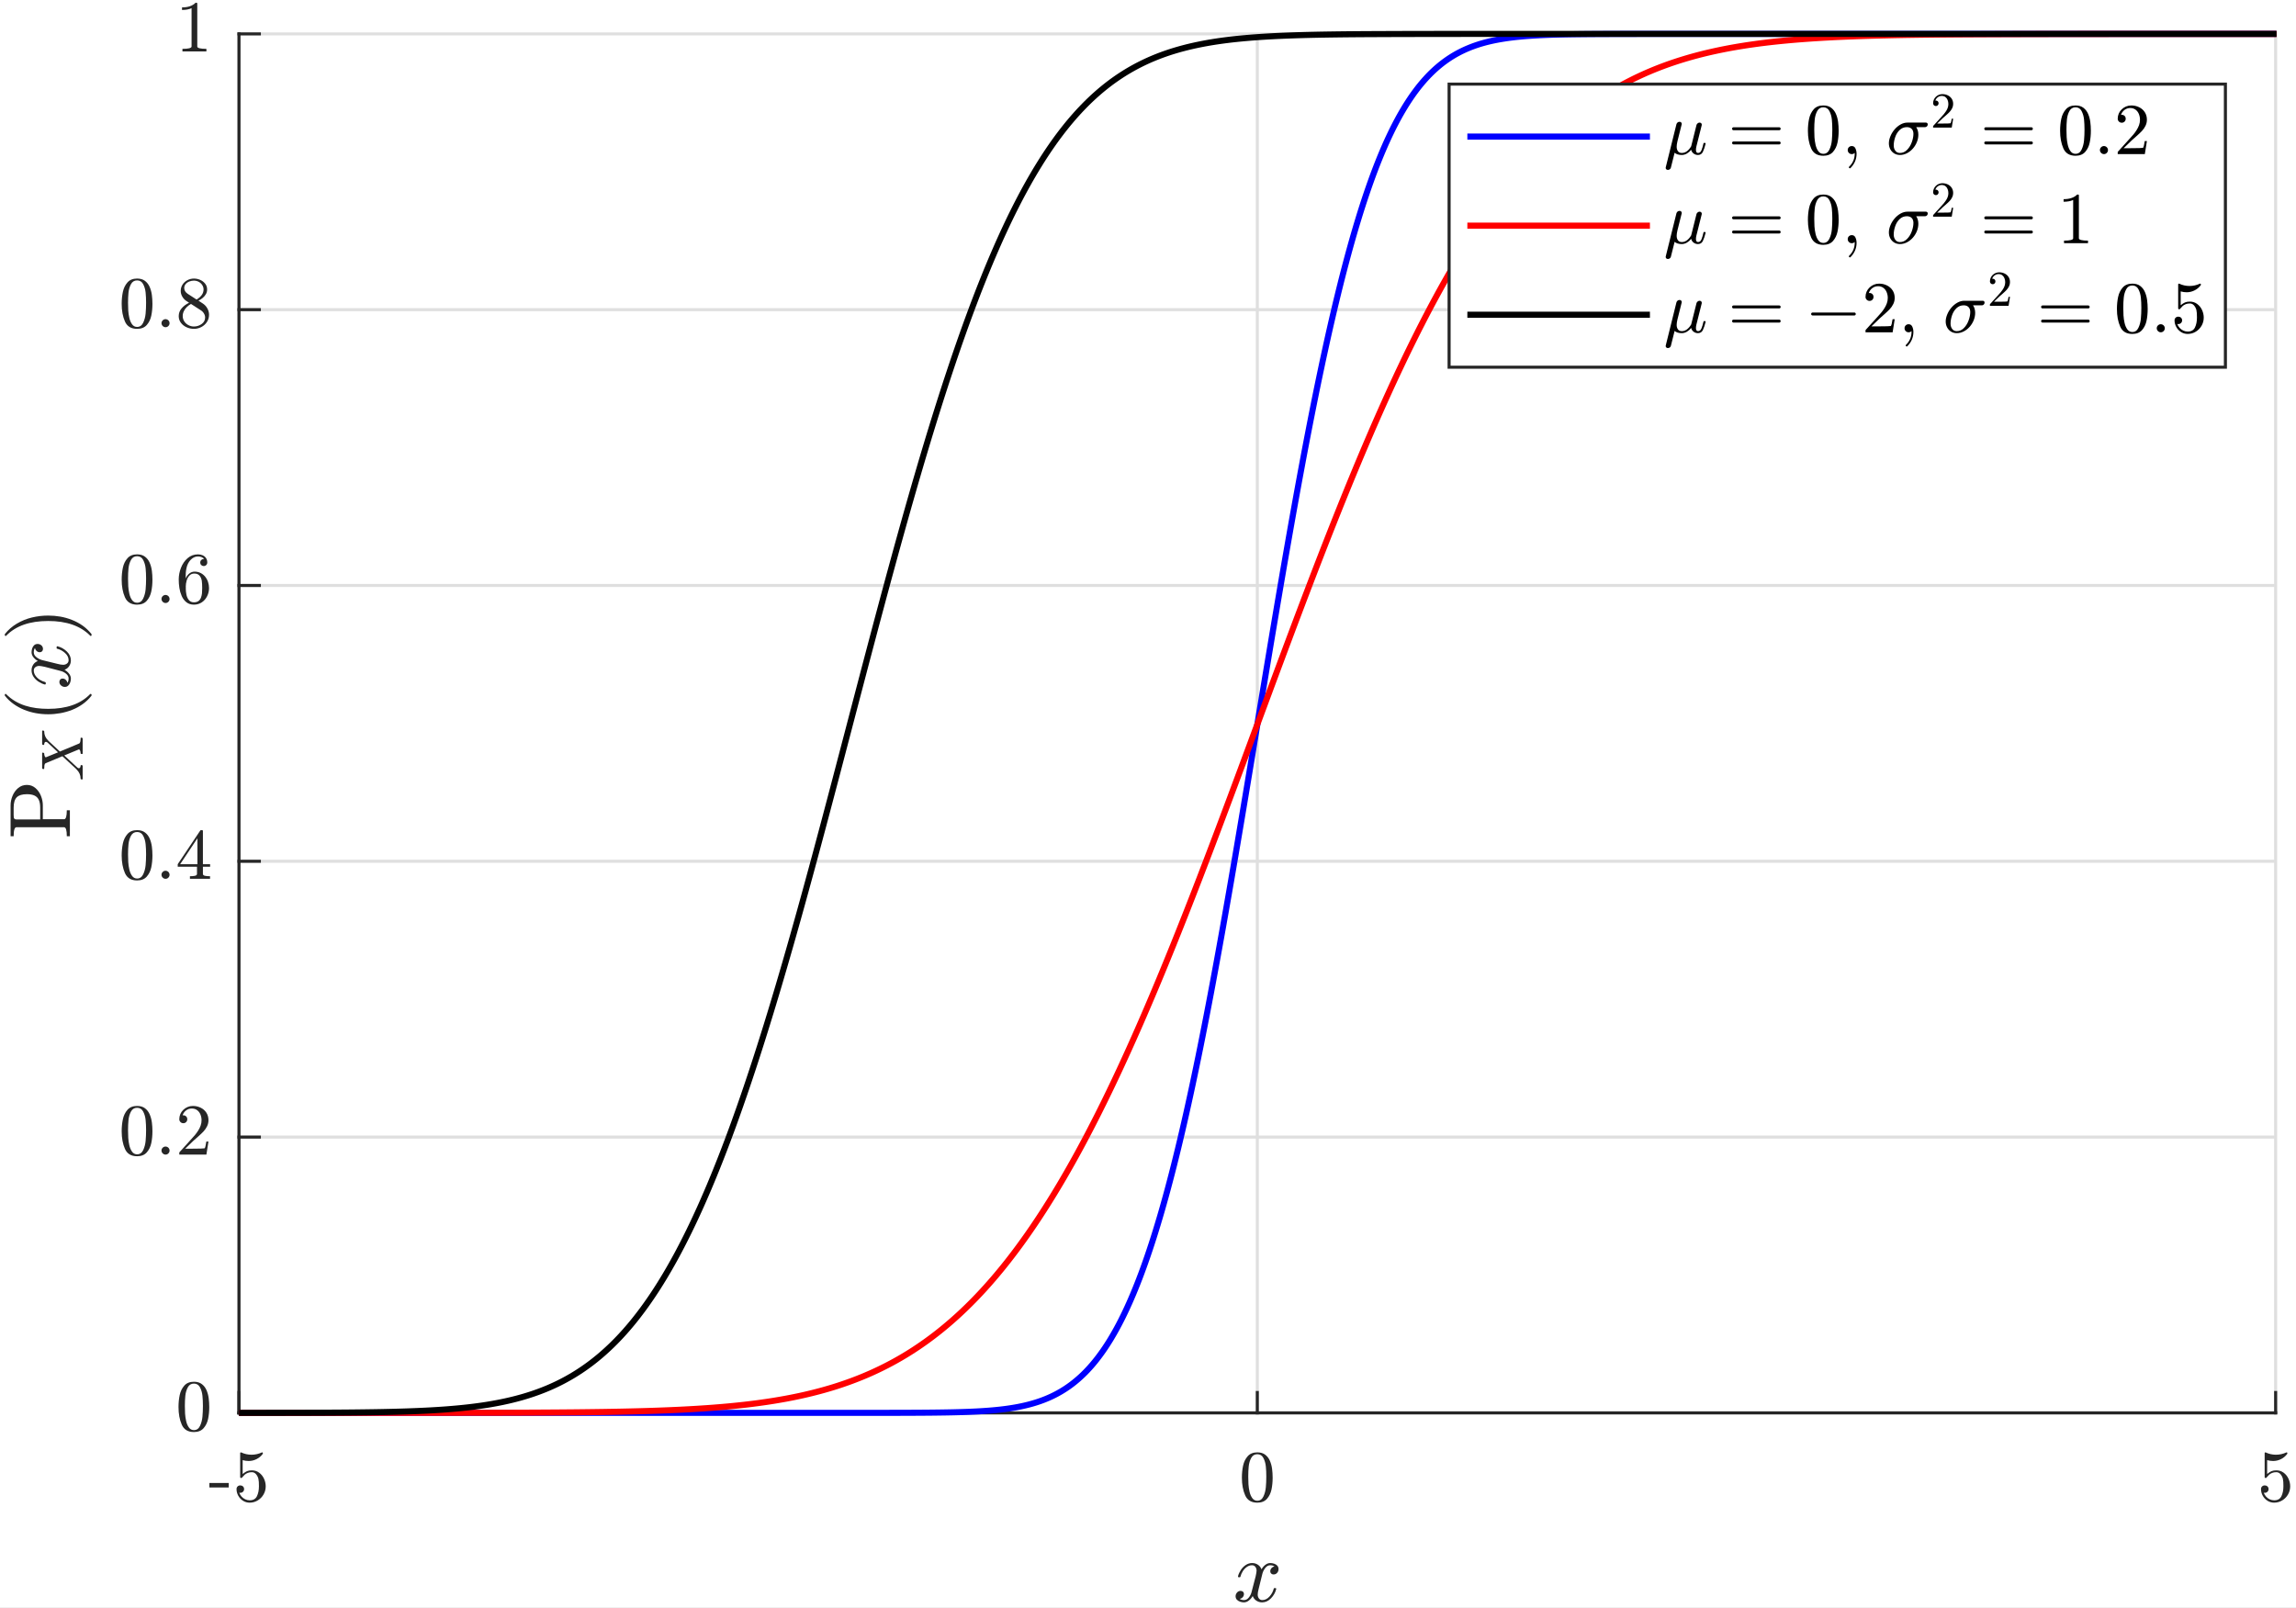 <?xml version="1.0" encoding="UTF-8" standalone="no"?>
<svg
   xmlns:dc="http://purl.org/dc/elements/1.1/"
   xmlns:cc="http://creativecommons.org/ns#"
   xmlns:rdf="http://www.w3.org/1999/02/22-rdf-syntax-ns#"
   xmlns:svg="http://www.w3.org/2000/svg"
   xmlns="http://www.w3.org/2000/svg"
   viewBox="0 0 502.667 352"
   height="352"
   width="502.667"
   xml:space="preserve"
   id="svg2"
   version="1.1"><rect x="0" y="0" width="502.667" height="352" fill="#333333" stroke="none"/><defs
     id="defs6" /><g
     transform="matrix(1.333,0,0,-1.333,0,352)"
     id="g10"><g
       transform="scale(0.1)"
       id="g12"><path
         id="path14"
         style="fill:#ffffff;fill-opacity:1;fill-rule:nonzero;stroke:none"
         d="M 0,0 H 4150 V 2795 H 0 Z" /><path
         id="path16"
         style="fill:#ffffff;fill-opacity:1;fill-rule:nonzero;stroke:none"
         d="M 0,0 H 4150 V 2795 H 0 Z" /><path
         id="path18"
         style="fill:#ffffff;fill-opacity:1;fill-rule:nonzero;stroke:none"
         d="m 392.5,320 h 3345 v 2265 h -3345 z" /><path
         id="path20"
         style="fill:none;stroke:#dfdfdf;stroke-width:5.003;stroke-linecap:butt;stroke-linejoin:round;stroke-miterlimit:10;stroke-dasharray:none;stroke-opacity:1"
         d="M 392.5,320 V 2585" /><path
         id="path22"
         style="fill:none;stroke:#dfdfdf;stroke-width:5.003;stroke-linecap:butt;stroke-linejoin:round;stroke-miterlimit:10;stroke-dasharray:none;stroke-opacity:1"
         d="M 2065,320 V 2585" /><path
         id="path24"
         style="fill:none;stroke:#dfdfdf;stroke-width:5.003;stroke-linecap:butt;stroke-linejoin:round;stroke-miterlimit:10;stroke-dasharray:none;stroke-opacity:1"
         d="M 3737.5,320 V 2585" /><path
         id="path26"
         style="fill:none;stroke:#dfdfdf;stroke-width:5.003;stroke-linecap:butt;stroke-linejoin:round;stroke-miterlimit:10;stroke-dasharray:none;stroke-opacity:1"
         d="M 3737.5,320 H 392.5" /><path
         id="path28"
         style="fill:none;stroke:#dfdfdf;stroke-width:5.003;stroke-linecap:butt;stroke-linejoin:round;stroke-miterlimit:10;stroke-dasharray:none;stroke-opacity:1"
         d="M 3737.5,773 H 392.5" /><path
         id="path30"
         style="fill:none;stroke:#dfdfdf;stroke-width:5.003;stroke-linecap:butt;stroke-linejoin:round;stroke-miterlimit:10;stroke-dasharray:none;stroke-opacity:1"
         d="M 3737.5,1226 H 392.5" /><path
         id="path32"
         style="fill:none;stroke:#dfdfdf;stroke-width:5.003;stroke-linecap:butt;stroke-linejoin:round;stroke-miterlimit:10;stroke-dasharray:none;stroke-opacity:1"
         d="M 3737.5,1679 H 392.5" /><path
         id="path34"
         style="fill:none;stroke:#dfdfdf;stroke-width:5.003;stroke-linecap:butt;stroke-linejoin:round;stroke-miterlimit:10;stroke-dasharray:none;stroke-opacity:1"
         d="M 3737.5,2132 H 392.5" /><path
         id="path36"
         style="fill:none;stroke:#dfdfdf;stroke-width:5.003;stroke-linecap:butt;stroke-linejoin:round;stroke-miterlimit:10;stroke-dasharray:none;stroke-opacity:1"
         d="M 3737.5,2585 H 392.5" /><path
         id="path38"
         style="fill:none;stroke:#262626;stroke-width:5.003;stroke-linecap:square;stroke-linejoin:round;stroke-miterlimit:10;stroke-dasharray:none;stroke-opacity:1"
         d="m 392.5,320 h 3345" /><path
         id="path40"
         style="fill:none;stroke:#262626;stroke-width:5.003;stroke-linecap:square;stroke-linejoin:round;stroke-miterlimit:10;stroke-dasharray:none;stroke-opacity:1"
         d="m 392.5,320 v 33.449" /><path
         id="path42"
         style="fill:none;stroke:#262626;stroke-width:5.003;stroke-linecap:square;stroke-linejoin:round;stroke-miterlimit:10;stroke-dasharray:none;stroke-opacity:1"
         d="m 2065,320 v 33.449" /><path
         id="path44"
         style="fill:none;stroke:#262626;stroke-width:5.003;stroke-linecap:square;stroke-linejoin:round;stroke-miterlimit:10;stroke-dasharray:none;stroke-opacity:1"
         d="m 3737.5,320 v 33.449" /><path
         id="path46"
         style="fill:#262626;fill-opacity:1;fill-rule:nonzero;stroke:none"
         d="m 343.906,197.469 v 7.379 h 31.758 v -7.379 h -31.758" /><path
         id="path48"
         style="fill:#262626;fill-opacity:1;fill-rule:nonzero;stroke:none"
         d="m 392.926,188.91 c 0.863,-2.344 2.133,-4.472 3.812,-6.383 1.68,-1.914 3.692,-3.418 6.035,-4.515 2.348,-1.094 4.77,-1.641 7.27,-1.641 5.781,0 9.762,2.246 11.945,6.742 2.192,4.489 3.285,9.938 3.285,16.34 0,2.817 -0.058,5.16 -0.179,7.035 -0.114,1.875 -0.367,3.711 -0.758,5.508 -0.777,2.813 -2.09,5.277 -3.93,7.387 -1.832,2.109 -4.117,3.164 -6.855,3.164 -2.653,0 -4.957,-0.41 -6.914,-1.238 -1.949,-0.821 -3.528,-1.774 -4.739,-2.864 -1.214,-1.093 -2.289,-2.246 -3.226,-3.457 -0.938,-1.211 -1.524,-1.855 -1.754,-1.937 h -1.289 c -0.238,0 -0.492,0.121 -0.766,0.355 -0.277,0.235 -0.414,0.469 -0.414,0.703 v 40.075 c 0,0.234 0.117,0.449 0.352,0.644 0.238,0.195 0.512,0.293 0.828,0.293 h 0.351 c 5.391,-2.574 11.094,-3.863 17.106,-3.863 5.937,0 11.68,1.289 17.23,3.863 h 0.352 c 0.23,0 0.461,-0.098 0.695,-0.293 0.239,-0.195 0.356,-0.41 0.356,-0.644 v -1.051 c 0,-0.391 -0.078,-0.586 -0.235,-0.586 -2.734,-3.676 -6.152,-6.527 -10.25,-8.559 -4.105,-2.027 -8.382,-3.043 -12.836,-3.043 -3.203,0 -6.484,0.469 -9.847,1.403 v -22.735 c 2.66,2.188 5.043,3.731 7.148,4.629 2.11,0.899 4.77,1.352 7.973,1.352 4.457,0 8.422,-1.27 11.894,-3.813 3.477,-2.539 6.153,-5.84 8.028,-9.898 1.875,-4.067 2.812,-8.246 2.812,-12.539 0,-4.766 -1.172,-9.203 -3.519,-13.305 -2.34,-4.101 -5.543,-7.383 -9.606,-9.84 -4.062,-2.461 -8.472,-3.691 -13.238,-3.691 -3.984,0 -7.621,1.035 -10.906,3.105 -3.278,2.071 -5.875,4.821 -7.793,8.258 -1.91,3.438 -2.864,7.07 -2.864,10.895 0,1.8 0.586,3.265 1.754,4.398 1.172,1.133 2.657,1.699 4.457,1.699 1.715,0 3.18,-0.566 4.395,-1.699 1.211,-1.133 1.812,-2.598 1.812,-4.398 0,-1.715 -0.601,-3.157 -1.812,-4.332 -1.215,-1.172 -2.68,-1.758 -4.395,-1.758 -0.316,0 -0.648,0.023 -1,0.062 -0.347,0.039 -0.605,0.098 -0.765,0.172" /><path
         id="path50"
         style="fill:#262626;fill-opacity:1;fill-rule:nonzero;stroke:none"
         d="m 2065,172.508 c -9.77,0 -16.43,4.043 -19.98,12.129 -3.56,8.082 -5.33,17.711 -5.33,28.879 0,6.957 0.64,13.5 1.93,19.636 1.29,6.129 3.81,11.325 7.56,15.586 3.75,4.254 9.03,6.383 15.82,6.383 5.31,0 9.64,-1.289 13,-3.863 3.36,-2.582 5.93,-5.899 7.68,-9.961 1.76,-4.063 2.95,-8.438 3.57,-13.125 0.63,-4.688 0.94,-9.574 0.94,-14.656 0,-6.875 -0.62,-13.317 -1.87,-19.332 -1.25,-6.016 -3.73,-11.133 -7.44,-15.356 -3.71,-4.215 -9,-6.32 -15.88,-6.32 z m 0,3.164 c 4.46,0 7.77,2.285 9.96,6.855 2.19,4.571 3.54,9.629 4.04,15.172 0.51,5.547 0.77,11.442 0.77,17.692 0,6.023 -0.26,11.57 -0.77,16.644 -0.5,5.078 -1.83,9.692 -3.98,13.828 -2.15,4.141 -5.49,6.211 -10.02,6.211 -4.53,0 -7.89,-2.07 -10.08,-6.211 -2.19,-4.136 -3.53,-8.75 -4.04,-13.828 -0.51,-5.074 -0.76,-10.621 -0.76,-16.644 0,-4.45 0.11,-8.645 0.34,-12.59 0.24,-3.946 0.83,-8.008 1.77,-12.188 0.93,-4.179 2.43,-7.715 4.5,-10.605 2.07,-2.891 4.83,-4.336 8.27,-4.336" /><path
         id="path52"
         style="fill:#262626;fill-opacity:1;fill-rule:nonzero;stroke:none"
         d="m 3717.93,188.91 c 0.86,-2.344 2.12,-4.472 3.8,-6.383 1.68,-1.914 3.7,-3.418 6.04,-4.515 2.35,-1.094 4.77,-1.641 7.27,-1.641 5.78,0 9.76,2.246 11.96,6.742 2.18,4.489 3.27,9.938 3.27,16.34 0,2.817 -0.06,5.16 -0.17,7.035 -0.12,1.875 -0.37,3.711 -0.76,5.508 -0.79,2.813 -2.09,5.277 -3.93,7.387 -1.84,2.109 -4.12,3.164 -6.85,3.164 -2.66,0 -4.97,-0.41 -6.92,-1.238 -1.95,-0.821 -3.53,-1.774 -4.75,-2.864 -1.21,-1.093 -2.28,-2.246 -3.22,-3.457 -0.94,-1.211 -1.52,-1.855 -1.76,-1.937 h -1.28 c -0.24,0 -0.49,0.121 -0.77,0.355 -0.27,0.235 -0.4,0.469 -0.4,0.703 v 40.075 c 0,0.234 0.11,0.449 0.35,0.644 0.23,0.195 0.5,0.293 0.82,0.293 h 0.35 c 5.39,-2.574 11.09,-3.863 17.11,-3.863 5.93,0 11.68,1.289 17.22,3.863 h 0.35 c 0.24,0 0.48,-0.098 0.71,-0.293 0.23,-0.195 0.34,-0.41 0.34,-0.644 v -1.051 c 0,-0.391 -0.07,-0.586 -0.23,-0.586 -2.73,-3.676 -6.15,-6.527 -10.25,-8.559 -4.1,-2.027 -8.38,-3.043 -12.83,-3.043 -3.21,0 -6.49,0.469 -9.84,1.403 v -22.735 c 2.65,2.188 5.03,3.731 7.15,4.629 2.11,0.899 4.76,1.352 7.96,1.352 4.46,0 8.42,-1.27 11.9,-3.813 3.47,-2.539 6.14,-5.84 8.02,-9.898 1.87,-4.067 2.81,-8.246 2.81,-12.539 0,-4.766 -1.17,-9.203 -3.51,-13.305 -2.34,-4.101 -5.55,-7.383 -9.61,-9.84 -4.06,-2.461 -8.48,-3.691 -13.24,-3.691 -3.99,0 -7.62,1.035 -10.9,3.105 -3.28,2.071 -5.88,4.821 -7.79,8.258 -1.92,3.438 -2.87,7.07 -2.87,10.895 0,1.8 0.58,3.265 1.75,4.398 1.18,1.133 2.66,1.699 4.46,1.699 1.72,0 3.18,-0.566 4.39,-1.699 1.21,-1.133 1.82,-2.598 1.82,-4.398 0,-1.715 -0.61,-3.157 -1.82,-4.332 -1.21,-1.172 -2.67,-1.758 -4.39,-1.758 -0.32,0 -0.65,0.023 -1,0.062 -0.35,0.039 -0.6,0.098 -0.76,0.172" /><path
         id="path54"
         style="fill:#262626;fill-opacity:1;fill-rule:nonzero;stroke:none"
         d="m 2036.13,14.504 c 1.64,-1.332 4.02,-1.996 7.14,-1.996 2.97,0 5.59,1.426 7.86,4.281 2.26,2.852 3.78,5.992 4.57,9.43 l 6.56,25.199 c 1.02,4.609 1.53,7.734 1.53,9.375 0,2.418 -0.67,4.508 -2,6.269 -1.33,1.754 -3.16,2.633 -5.5,2.633 -3.05,0 -5.91,-0.938 -8.56,-2.812 -2.66,-1.875 -4.88,-4.258 -6.68,-7.148 -1.8,-2.891 -3.05,-5.82 -3.75,-8.789 -0.24,-0.625 -0.63,-0.938 -1.17,-0.938 h -1.76 c -0.7,0 -1.06,0.43 -1.06,1.289 v 0.473 c 0.94,3.516 2.53,6.953 4.75,10.312 2.23,3.359 4.94,6.074 8.15,8.145 3.2,2.07 6.63,3.105 10.31,3.105 3.52,0 6.66,-0.918 9.43,-2.754 2.77,-1.84 4.75,-4.359 5.92,-7.559 1.64,2.891 3.73,5.332 6.27,7.32 2.54,1.996 5.29,2.992 8.26,2.992 2.03,0 4.12,-0.351 6.27,-1.059 2.15,-0.703 3.88,-1.797 5.21,-3.277 1.33,-1.484 2,-3.359 2,-5.625 0,-2.344 -0.77,-4.394 -2.29,-6.156 -1.52,-1.754 -3.49,-2.633 -5.92,-2.633 -1.56,0 -2.85,0.488 -3.86,1.461 -1.02,0.977 -1.52,2.207 -1.52,3.691 0,2.031 0.68,3.789 2.05,5.273 1.36,1.484 2.98,2.383 4.86,2.699 -1.65,1.324 -3.99,1.988 -7.03,1.988 -3.05,0 -5.71,-1.426 -7.97,-4.277 -2.27,-2.848 -3.87,-5.992 -4.81,-9.434 l -6.21,-25.191 c -1.01,-3.832 -1.52,-6.957 -1.52,-9.375 0,-2.426 0.68,-4.516 2.05,-6.27 1.36,-1.762 3.18,-2.641 5.45,-2.641 4.45,0 8.43,1.973 11.95,5.918 3.52,3.945 5.82,8.262 6.91,12.953 0.16,0.543 0.51,0.816 1.06,0.816 h 1.76 c 0.39,0 0.7,-0.137 0.93,-0.406 0.24,-0.274 0.36,-0.57 0.36,-0.883 0,-0.078 -0.04,-0.192 -0.12,-0.348 -1.41,-5.703 -4.26,-10.766 -8.55,-15.18 -4.3,-4.414 -9.15,-6.621 -14.54,-6.621 -3.51,0 -6.68,0.938 -9.49,2.812 -2.81,1.875 -4.8,4.414 -5.97,7.621 -1.49,-2.738 -3.54,-5.16 -6.16,-7.269 -2.61,-2.109 -5.41,-3.164 -8.38,-3.164 -2.03,0 -4.12,0.371 -6.27,1.117 -2.14,0.738 -3.9,1.852 -5.27,3.336 -1.36,1.488 -2.05,3.363 -2.05,5.625 0,2.191 0.78,4.203 2.34,6.039 1.57,1.836 3.52,2.754 5.87,2.754 1.56,0 2.86,-0.473 3.92,-1.41 1.06,-0.938 1.58,-2.188 1.58,-3.75 0,-1.953 -0.64,-3.668 -1.93,-5.152 -1.29,-1.488 -2.95,-2.426 -4.98,-2.812" /><path
         id="path56"
         style="fill:none;stroke:#262626;stroke-width:5.003;stroke-linecap:square;stroke-linejoin:round;stroke-miterlimit:10;stroke-dasharray:none;stroke-opacity:1"
         d="M 392.5,320 V 2585" /><path
         id="path58"
         style="fill:none;stroke:#262626;stroke-width:5.003;stroke-linecap:square;stroke-linejoin:round;stroke-miterlimit:10;stroke-dasharray:none;stroke-opacity:1"
         d="m 392.5,320 h 33.449" /><path
         id="path60"
         style="fill:none;stroke:#262626;stroke-width:5.003;stroke-linecap:square;stroke-linejoin:round;stroke-miterlimit:10;stroke-dasharray:none;stroke-opacity:1"
         d="m 392.5,773 h 33.449" /><path
         id="path62"
         style="fill:none;stroke:#262626;stroke-width:5.003;stroke-linecap:square;stroke-linejoin:round;stroke-miterlimit:10;stroke-dasharray:none;stroke-opacity:1"
         d="m 392.5,1226 h 33.449" /><path
         id="path64"
         style="fill:none;stroke:#262626;stroke-width:5.003;stroke-linecap:square;stroke-linejoin:round;stroke-miterlimit:10;stroke-dasharray:none;stroke-opacity:1"
         d="m 392.5,1679 h 33.449" /><path
         id="path66"
         style="fill:none;stroke:#262626;stroke-width:5.003;stroke-linecap:square;stroke-linejoin:round;stroke-miterlimit:10;stroke-dasharray:none;stroke-opacity:1"
         d="m 392.5,2132 h 33.449" /><path
         id="path68"
         style="fill:none;stroke:#262626;stroke-width:5.003;stroke-linecap:square;stroke-linejoin:round;stroke-miterlimit:10;stroke-dasharray:none;stroke-opacity:1"
         d="m 392.5,2585 h 33.449" /><path
         id="path70"
         style="fill:#262626;fill-opacity:1;fill-rule:nonzero;stroke:none"
         d="m 318.5,288.508 c -9.766,0 -16.426,4.043 -19.98,12.129 -3.555,8.082 -5.332,17.711 -5.332,28.879 0,6.957 0.644,13.5 1.933,19.636 1.293,6.129 3.813,11.325 7.563,15.586 3.75,4.254 9.019,6.383 15.816,6.383 5.309,0 9.645,-1.289 13.004,-3.863 3.359,-2.582 5.922,-5.899 7.68,-9.961 1.757,-4.063 2.945,-8.438 3.57,-13.125 0.625,-4.688 0.937,-9.574 0.937,-14.656 0,-6.875 -0.625,-13.317 -1.875,-19.332 -1.25,-6.016 -3.73,-11.133 -7.437,-15.356 -3.711,-4.215 -9.004,-6.32 -15.879,-6.32 z m 0,3.164 c 4.453,0 7.773,2.285 9.961,6.855 2.187,4.571 3.535,9.629 4.043,15.172 0.508,5.547 0.762,11.442 0.762,17.692 0,6.023 -0.254,11.57 -0.762,16.644 -0.508,5.078 -1.832,9.692 -3.984,13.828 -2.149,4.141 -5.489,6.211 -10.02,6.211 -4.531,0 -7.891,-2.07 -10.078,-6.211 -2.188,-4.136 -3.535,-8.75 -4.043,-13.828 -0.508,-5.074 -0.758,-10.621 -0.758,-16.644 0,-4.45 0.113,-8.645 0.344,-12.59 0.234,-3.946 0.824,-8.008 1.762,-12.188 0.937,-4.179 2.437,-7.715 4.507,-10.605 2.071,-2.891 4.825,-4.336 8.266,-4.336" /><path
         id="path72"
         style="fill:#262626;fill-opacity:1;fill-rule:nonzero;stroke:none"
         d="m 225.164,741.508 c -9.766,0 -16.426,4.043 -19.98,12.129 -3.555,8.082 -5.332,17.711 -5.332,28.879 0,6.957 0.644,13.5 1.933,19.636 1.289,6.129 3.809,11.325 7.559,15.586 3.75,4.254 9.023,6.383 15.82,6.383 5.313,0 9.652,-1.289 13.012,-3.863 3.359,-2.582 5.918,-5.899 7.672,-9.961 1.761,-4.063 2.953,-8.438 3.578,-13.125 0.625,-4.688 0.937,-9.574 0.937,-14.656 0,-6.875 -0.625,-13.317 -1.875,-19.332 -1.25,-6.016 -3.73,-11.133 -7.441,-15.356 -3.715,-4.215 -9.008,-6.32 -15.883,-6.32 z m 0,3.164 c 4.453,0 7.777,2.285 9.965,6.855 2.187,4.571 3.535,9.629 4.043,15.172 0.504,5.547 0.758,11.442 0.758,17.692 0,6.023 -0.254,11.57 -0.758,16.644 -0.508,5.078 -1.84,9.692 -3.988,13.828 -2.145,4.141 -5.485,6.211 -10.02,6.211 -4.531,0 -7.891,-2.07 -10.074,-6.211 -2.192,-4.136 -3.539,-8.75 -4.043,-13.828 -0.508,-5.074 -0.766,-10.621 -0.766,-16.644 0,-4.45 0.117,-8.645 0.356,-12.59 0.234,-3.946 0.816,-8.008 1.754,-12.188 0.937,-4.179 2.445,-7.715 4.515,-10.605 2.071,-2.891 4.821,-4.336 8.258,-4.336" /><path
         id="path74"
         style="fill:#262626;fill-opacity:1;fill-rule:nonzero;stroke:none"
         d="m 265.242,750.883 c 0,1.793 0.664,3.336 1.996,4.629 1.328,1.289 2.891,1.933 4.688,1.933 1.094,0 2.168,-0.297 3.222,-0.886 1.055,-0.582 1.875,-1.403 2.461,-2.457 0.586,-1.055 0.879,-2.129 0.879,-3.219 0,-1.801 -0.644,-3.363 -1.937,-4.688 -1.289,-1.332 -2.832,-1.996 -4.625,-1.996 -1.797,0 -3.36,0.664 -4.688,1.996 -1.332,1.325 -1.996,2.887 -1.996,4.688" /><path
         id="path76"
         style="fill:#262626;fill-opacity:1;fill-rule:nonzero;stroke:none"
         d="m 294.477,744.199 v 3.285 c 0,0.157 0.078,0.352 0.234,0.586 l 18.629,20.625 c 2.816,3.043 5.101,5.602 6.863,7.672 1.754,2.071 3.492,4.453 5.211,7.149 1.723,2.695 3.09,5.449 4.102,8.265 1.015,2.809 1.523,5.778 1.523,8.903 0,3.285 -0.605,6.41 -1.812,9.375 -1.215,2.968 -3.036,5.351 -5.454,7.144 -2.421,1.801 -5.312,2.703 -8.671,2.703 -3.516,0 -6.661,-1.035 -9.434,-3.105 -2.777,-2.071 -4.707,-4.785 -5.797,-8.145 0.309,0.074 0.738,0.11 1.281,0.11 1.801,0 3.325,-0.602 4.575,-1.813 1.25,-1.211 1.875,-2.754 1.875,-4.629 0,-1.875 -0.625,-3.437 -1.875,-4.687 -1.25,-1.25 -2.774,-1.875 -4.575,-1.875 -1.875,0 -3.453,0.644 -4.738,1.937 -1.293,1.289 -1.937,2.832 -1.937,4.625 0,2.973 0.566,5.785 1.695,8.438 1.137,2.656 2.777,5 4.93,7.035 2.144,2.031 4.546,3.594 7.207,4.687 2.652,1.09 5.504,1.637 8.55,1.637 4.528,0 8.77,-0.957 12.719,-2.875 3.945,-1.91 7.07,-4.641 9.375,-8.195 2.301,-3.555 3.449,-7.68 3.449,-12.367 0,-3.516 -0.761,-6.836 -2.281,-9.961 -1.523,-3.125 -3.476,-5.957 -5.855,-8.496 -2.387,-2.536 -5.434,-5.426 -9.145,-8.672 -3.707,-3.239 -6.152,-5.407 -7.324,-6.504 l -13.594,-13.125 h 11.606 c 5.625,0 10.347,0.058 14.175,0.176 3.829,0.117 5.86,0.257 6.094,0.41 0.938,1.015 1.875,4.726 2.813,11.129 h 3.511 l -3.398,-21.442 h -44.527" /><path
         id="path78"
         style="fill:#262626;fill-opacity:1;fill-rule:nonzero;stroke:none"
         d="m 225.164,1194.51 c -9.766,0 -16.426,4.04 -19.98,12.13 -3.555,8.08 -5.332,17.71 -5.332,28.88 0,6.95 0.644,13.5 1.933,19.63 1.289,6.13 3.809,11.33 7.559,15.59 3.75,4.25 9.023,6.38 15.82,6.38 5.313,0 9.652,-1.29 13.012,-3.86 3.359,-2.58 5.918,-5.9 7.672,-9.96 1.761,-4.07 2.953,-8.44 3.578,-13.13 0.625,-4.69 0.937,-9.57 0.937,-14.65 0,-6.88 -0.625,-13.32 -1.875,-19.34 -1.25,-6.01 -3.73,-11.13 -7.441,-15.35 -3.715,-4.22 -9.008,-6.32 -15.883,-6.32 z m 0,3.16 c 4.453,0 7.777,2.29 9.965,6.86 2.187,4.57 3.535,9.63 4.043,15.17 0.504,5.55 0.758,11.44 0.758,17.69 0,6.02 -0.254,11.57 -0.758,16.65 -0.508,5.07 -1.84,9.69 -3.988,13.82 -2.145,4.14 -5.485,6.21 -10.02,6.21 -4.531,0 -7.891,-2.07 -10.074,-6.21 -2.192,-4.13 -3.539,-8.75 -4.043,-13.82 -0.508,-5.08 -0.766,-10.63 -0.766,-16.65 0,-4.45 0.117,-8.64 0.356,-12.59 0.234,-3.94 0.816,-8.01 1.754,-12.19 0.937,-4.18 2.445,-7.71 4.515,-10.6 2.071,-2.89 4.821,-4.34 8.258,-4.34" /><path
         id="path80"
         style="fill:#262626;fill-opacity:1;fill-rule:nonzero;stroke:none"
         d="m 265.242,1203.88 c 0,1.8 0.664,3.34 1.996,4.63 1.328,1.29 2.891,1.94 4.688,1.94 1.094,0 2.168,-0.3 3.222,-0.89 1.055,-0.58 1.875,-1.4 2.461,-2.46 0.586,-1.05 0.879,-2.13 0.879,-3.22 0,-1.8 -0.644,-3.36 -1.937,-4.68 -1.289,-1.34 -2.832,-2 -4.625,-2 -1.797,0 -3.36,0.66 -4.688,2 -1.332,1.32 -1.996,2.88 -1.996,4.68" /><path
         id="path82"
         style="fill:#262626;fill-opacity:1;fill-rule:nonzero;stroke:none"
         d="m 291.898,1217.01 v 4.21 l 37.036,55.32 c 0.308,0.39 0.738,0.58 1.281,0.58 h 1.762 c 0.859,0 1.289,-0.43 1.289,-1.29 v -54.61 h 11.836 v -4.21 h -11.836 v -11.72 c 0,-1.65 1.172,-2.7 3.511,-3.17 2.344,-0.46 5.082,-0.7 8.207,-0.7 v -4.22 h -33.046 v 4.22 c 3.046,0 5.738,0.24 8.085,0.7 2.344,0.47 3.516,1.52 3.516,3.17 v 11.72 z m 3.981,4.21 h 28.367 v 42.54 z" /><path
         id="path84"
         style="fill:#262626;fill-opacity:1;fill-rule:nonzero;stroke:none"
         d="m 225.164,1647.51 c -9.766,0 -16.426,4.04 -19.98,12.13 -3.555,8.08 -5.332,17.71 -5.332,28.88 0,6.95 0.644,13.5 1.933,19.63 1.289,6.13 3.809,11.33 7.559,15.59 3.75,4.25 9.023,6.38 15.82,6.38 5.313,0 9.652,-1.29 13.012,-3.86 3.359,-2.58 5.918,-5.9 7.672,-9.96 1.761,-4.07 2.953,-8.44 3.578,-13.13 0.625,-4.69 0.937,-9.57 0.937,-14.65 0,-6.88 -0.625,-13.32 -1.875,-19.34 -1.25,-6.01 -3.73,-11.13 -7.441,-15.35 -3.715,-4.22 -9.008,-6.32 -15.883,-6.32 z m 0,3.16 c 4.453,0 7.777,2.29 9.965,6.86 2.187,4.57 3.535,9.63 4.043,15.17 0.504,5.55 0.758,11.44 0.758,17.69 0,6.02 -0.254,11.57 -0.758,16.65 -0.508,5.07 -1.84,9.69 -3.988,13.82 -2.145,4.14 -5.485,6.21 -10.02,6.21 -4.531,0 -7.891,-2.07 -10.074,-6.21 -2.192,-4.13 -3.539,-8.75 -4.043,-13.82 -0.508,-5.08 -0.766,-10.63 -0.766,-16.65 0,-4.45 0.117,-8.64 0.356,-12.59 0.234,-3.94 0.816,-8.01 1.754,-12.19 0.937,-4.18 2.445,-7.71 4.515,-10.6 2.071,-2.89 4.821,-4.34 8.258,-4.34" /><path
         id="path86"
         style="fill:#262626;fill-opacity:1;fill-rule:nonzero;stroke:none"
         d="m 265.242,1656.88 c 0,1.8 0.664,3.34 1.996,4.63 1.328,1.29 2.891,1.94 4.688,1.94 1.094,0 2.168,-0.3 3.222,-0.89 1.055,-0.58 1.875,-1.4 2.461,-2.46 0.586,-1.05 0.879,-2.13 0.879,-3.22 0,-1.8 -0.644,-3.36 -1.937,-4.68 -1.289,-1.34 -2.832,-2 -4.625,-2 -1.797,0 -3.36,0.66 -4.688,2 -1.332,1.32 -1.996,2.88 -1.996,4.68" /><path
         id="path88"
         style="fill:#262626;fill-opacity:1;fill-rule:nonzero;stroke:none"
         d="m 318.5,1647.51 c -4.922,0 -9.039,1.33 -12.359,3.98 -3.325,2.65 -5.907,6.09 -7.743,10.31 -1.832,4.22 -3.101,8.64 -3.808,13.25 -0.699,4.6 -1.051,9.25 -1.051,13.94 0,6.33 1.231,12.68 3.691,19.04 2.461,6.37 6.094,11.64 10.899,15.82 4.805,4.18 10.488,6.27 17.055,6.27 2.73,0 5.265,-0.51 7.613,-1.52 2.344,-1.02 4.199,-2.54 5.562,-4.57 1.371,-2.03 2.055,-4.45 2.055,-7.27 0,-1.64 -0.566,-3.03 -1.703,-4.16 -1.129,-1.13 -2.512,-1.69 -4.152,-1.69 -1.567,0 -2.914,0.56 -4.043,1.69 -1.137,1.13 -1.703,2.52 -1.703,4.16 0,1.57 0.566,2.92 1.703,4.04 1.129,1.14 2.476,1.71 4.043,1.71 h 0.695 c -1.016,1.4 -2.457,2.46 -4.332,3.16 -1.875,0.7 -3.789,1.05 -5.738,1.05 -2.426,0 -4.672,-0.52 -6.743,-1.58 -2.07,-1.05 -3.925,-2.48 -5.566,-4.28 -1.641,-1.79 -3.008,-3.78 -4.102,-5.97 -1.097,-2.19 -1.937,-4.67 -2.519,-7.44 -0.586,-2.78 -0.957,-5.38 -1.113,-7.79 -0.157,-2.43 -0.239,-5.48 -0.239,-9.15 1.411,3.28 3.403,5.98 5.977,8.09 2.582,2.11 5.473,3.16 8.68,3.16 3.589,0 6.847,-0.72 9.777,-2.17 2.93,-1.44 5.453,-3.45 7.562,-6.03 2.11,-2.58 3.711,-5.51 4.805,-8.79 1.09,-3.28 1.637,-6.6 1.637,-9.96 0,-4.69 -1.035,-9.14 -3.106,-13.36 -2.07,-4.22 -4.996,-7.6 -8.781,-10.14 -3.789,-2.54 -8.109,-3.8 -12.953,-3.8 z m 0,3.86 c 3.125,0 5.625,0.7 7.5,2.11 1.875,1.41 3.242,3.29 4.102,5.63 0.859,2.34 1.41,4.68 1.644,7.03 0.231,2.34 0.344,5.23 0.344,8.67 0,4.53 -0.211,8.4 -0.637,11.6 -0.43,3.2 -1.601,6.04 -3.519,8.5 -1.914,2.46 -4.864,3.69 -8.848,3.69 -3.207,0 -5.859,-1.1 -7.965,-3.28 -2.109,-2.19 -3.637,-4.96 -4.574,-8.32 -0.938,-3.36 -1.406,-6.57 -1.406,-9.61 0,-1.1 0.039,-1.92 0.113,-2.46 0,-0.08 -0.016,-0.16 -0.051,-0.23 -0.039,-0.09 -0.062,-0.2 -0.062,-0.36 0,-3.44 0.351,-6.91 1.05,-10.43 0.707,-3.52 2.055,-6.48 4.043,-8.9 1.996,-2.43 4.75,-3.64 8.266,-3.64" /><path
         id="path90"
         style="fill:#262626;fill-opacity:1;fill-rule:nonzero;stroke:none"
         d="m 225.164,2100.51 c -9.766,0 -16.426,4.04 -19.98,12.13 -3.555,8.08 -5.332,17.71 -5.332,28.88 0,6.95 0.644,13.5 1.933,19.63 1.289,6.13 3.809,11.33 7.559,15.59 3.75,4.25 9.023,6.38 15.82,6.38 5.313,0 9.652,-1.29 13.012,-3.86 3.359,-2.58 5.918,-5.9 7.672,-9.96 1.761,-4.07 2.953,-8.44 3.578,-13.13 0.625,-4.69 0.937,-9.57 0.937,-14.65 0,-6.88 -0.625,-13.32 -1.875,-19.34 -1.25,-6.01 -3.73,-11.13 -7.441,-15.35 -3.715,-4.22 -9.008,-6.32 -15.883,-6.32 z m 0,3.16 c 4.453,0 7.777,2.29 9.965,6.86 2.187,4.57 3.535,9.63 4.043,15.17 0.504,5.55 0.758,11.44 0.758,17.69 0,6.02 -0.254,11.57 -0.758,16.65 -0.508,5.07 -1.84,9.69 -3.988,13.82 -2.145,4.14 -5.485,6.21 -10.02,6.21 -4.531,0 -7.891,-2.07 -10.074,-6.21 -2.192,-4.13 -3.539,-8.75 -4.043,-13.82 -0.508,-5.08 -0.766,-10.63 -0.766,-16.65 0,-4.45 0.117,-8.64 0.356,-12.59 0.234,-3.94 0.816,-8.01 1.754,-12.19 0.937,-4.18 2.445,-7.71 4.515,-10.6 2.071,-2.89 4.821,-4.34 8.258,-4.34" /><path
         id="path92"
         style="fill:#262626;fill-opacity:1;fill-rule:nonzero;stroke:none"
         d="m 265.242,2109.88 c 0,1.8 0.664,3.34 1.996,4.63 1.328,1.29 2.891,1.94 4.688,1.94 1.094,0 2.168,-0.3 3.222,-0.89 1.055,-0.58 1.875,-1.4 2.461,-2.46 0.586,-1.05 0.879,-2.13 0.879,-3.22 0,-1.8 -0.644,-3.36 -1.937,-4.68 -1.289,-1.34 -2.832,-2 -4.625,-2 -1.797,0 -3.36,0.66 -4.688,2 -1.332,1.32 -1.996,2.88 -1.996,4.68" /><path
         id="path94"
         style="fill:#262626;fill-opacity:1;fill-rule:nonzero;stroke:none"
         d="m 293.539,2121.48 c 0,4.77 1.582,9.01 4.75,12.72 3.16,3.71 7.238,6.77 12.238,9.19 l -4.449,2.93 c -2.734,1.8 -4.961,4.18 -6.68,7.15 -1.722,2.97 -2.582,6.1 -2.582,9.38 0,3.83 1,7.29 2.993,10.37 1.992,3.08 4.668,5.51 8.027,7.27 3.359,1.75 6.914,2.63 10.664,2.63 3.594,0 7.031,-0.72 10.313,-2.17 3.281,-1.44 5.996,-3.51 8.144,-6.21 2.148,-2.69 3.227,-5.88 3.227,-9.54 0,-2.74 -0.645,-5.26 -1.938,-7.56 -1.289,-2.31 -3.027,-4.38 -5.219,-6.21 -2.183,-1.84 -4.527,-3.38 -7.027,-4.63 l 6.797,-4.46 c 3.203,-2.03 5.762,-4.72 7.68,-8.08 1.91,-3.36 2.863,-6.92 2.863,-10.67 0,-4.3 -1.149,-8.23 -3.449,-11.78 -2.305,-3.55 -5.375,-6.32 -9.203,-8.32 -3.829,-1.99 -7.891,-2.98 -12.188,-2.98 -4.141,0 -8.125,0.85 -11.953,2.57 -3.828,1.72 -6.953,4.16 -9.375,7.33 -2.422,3.16 -3.633,6.86 -3.633,11.07 z m 6.563,0 c 0,-3.2 0.859,-6.11 2.582,-8.73 1.714,-2.62 4,-4.67 6.855,-6.15 2.848,-1.49 5.836,-2.23 8.961,-2.23 4.684,0 8.922,1.37 12.711,4.1 3.793,2.74 5.687,6.33 5.687,10.79 0,1.56 -0.312,3.08 -0.937,4.56 -0.625,1.49 -1.465,2.86 -2.52,4.11 -1.054,1.25 -2.246,2.26 -3.57,3.04 l -16.18,10.44 c -2.5,-1.34 -4.785,-3.02 -6.855,-5.05 -2.07,-2.02 -3.707,-4.31 -4.918,-6.85 -1.211,-2.54 -1.816,-5.21 -1.816,-8.03 z m 8.207,36.57 14.527,-9.38 c 3.359,1.95 6.113,4.31 8.266,7.09 2.144,2.78 3.214,5.92 3.214,9.44 0,2.65 -0.742,5.11 -2.226,7.37 -1.481,2.27 -3.434,4.03 -5.856,5.28 -2.421,1.25 -5.039,1.87 -7.855,1.87 -2.418,0 -4.859,-0.47 -7.32,-1.4 -2.457,-0.94 -4.493,-2.35 -6.098,-4.22 -1.598,-1.88 -2.398,-4.06 -2.398,-6.56 0,-3.75 1.914,-6.92 5.746,-9.49" /><path
         id="path96"
         style="fill:#262626;fill-opacity:1;fill-rule:nonzero;stroke:none"
         d="m 299.629,2556.2 v 4.22 c 10,0 15,1.29 15,3.87 v 62.93 c -4.141,-1.96 -9.371,-2.93 -15.695,-2.93 v 4.22 c 9.839,0 17.257,2.54 22.257,7.61 h 1.645 c 0.312,0 0.586,-0.1 0.816,-0.29 0.235,-0.2 0.352,-0.45 0.352,-0.76 v -70.78 c 0,-2.58 5,-3.87 15,-3.87 v -4.22 h -39.375" /><path
         id="path98"
         style="fill:#262626;fill-opacity:1;fill-rule:nonzero;stroke:none"
         d="m 114.766,1267.16 h -5.039 c 0,9.84 -1.485,14.76 -4.457,14.76 H 26.992 c -3.047,0 -4.574,-4.92 -4.574,-14.76 h -5.031 v 50.74 c 0,5.23 1.07,10.45 3.219,15.64 2.148,5.2 5.254,9.48 9.312,12.84 4.066,3.35 8.832,5.04 14.305,5.04 5.309,0 9.957,-1.71 13.941,-5.1 3.984,-3.4 7.012,-7.68 9.082,-12.84 2.07,-5.15 3.106,-10.35 3.106,-15.58 v -22.85 H 105.27 c 2.972,0 4.457,4.92 4.457,14.76 h 5.039 z m -48.75,27.54 v 19.34 c 0,5.23 -0.742,9.46 -2.227,12.71 -1.484,3.24 -3.828,5.62 -7.027,7.14 -3.207,1.53 -7.387,2.29 -12.539,2.29 -7.738,0 -13.305,-1.7 -16.703,-5.1 -3.402,-3.4 -5.101,-9.08 -5.101,-17.04 v -12.08 c 0,-1.72 0.082,-3.07 0.242,-4.04 0.152,-0.97 0.562,-1.76 1.23,-2.34 0.664,-0.59 1.699,-0.88 3.102,-0.88 h 39.023" /><path
         id="path100"
         style="fill:#262626;fill-opacity:1;fill-rule:nonzero;stroke:none"
         d="m 135.766,1361.26 c 0,-0.62 -0.43,-0.94 -1.289,-0.94 -0.157,0 -0.45,0.06 -0.879,0.18 -0.43,0.12 -0.743,0.26 -0.938,0.41 -0.195,0.16 -0.293,0.39 -0.293,0.71 0,5.93 -2.226,11.01 -6.679,15.23 -0.079,0.08 -0.114,0.16 -0.114,0.23 0,0.08 0,0.12 0,0.12 l -23.094,21.33 -27.882,-11.6 c -0.863,-0.71 -1.41,-1.8 -1.645,-3.29 -0.234,-1.48 -0.351,-3.23 -0.351,-5.27 0,-0.62 -0.43,-0.94 -1.289,-0.94 -0.859,0.24 -1.426,0.42 -1.695,0.53 -0.277,0.12 -0.414,0.49 -0.414,1.11 v 24.38 c 0,0.71 0.43,1.06 1.289,1.06 0.156,-0.08 0.43,-0.18 0.82,-0.3 0.391,-0.11 0.703,-0.25 0.938,-0.41 0.234,-0.15 0.352,-0.39 0.352,-0.7 0,-1.25 0.195,-2.52 0.586,-3.81 0.391,-1.29 1.016,-2.16 1.875,-2.63 l 20.27,8.31 -17.227,16.06 c -0.152,0.08 -0.523,0.29 -1.109,0.65 -0.586,0.35 -1.113,0.52 -1.582,0.52 -0.934,0 -1.637,-0.41 -2.109,-1.23 -0.469,-0.82 -0.703,-1.81 -0.703,-2.99 0,-0.62 -0.43,-0.93 -1.289,-0.93 -0.859,0.23 -1.426,0.4 -1.695,0.52 -0.277,0.12 -0.414,0.49 -0.414,1.11 v 21.1 c 0,0.39 0.117,0.67 0.352,0.82 0.238,0.15 0.551,0.23 0.938,0.23 0.156,0 0.41,-0.06 0.758,-0.17 0.355,-0.12 0.668,-0.25 0.938,-0.41 0.277,-0.16 0.414,-0.39 0.414,-0.7 0,-3.05 0.547,-5.83 1.641,-8.33 1.098,-2.5 2.738,-4.8 4.922,-6.91 0.078,-0.08 0.121,-0.13 0.121,-0.17 0,-0.04 0.035,-0.1 0.109,-0.18 l 18.992,-17.7 31.988,13.36 c 1.328,1.09 1.992,3.95 1.992,8.56 0,0.62 0.43,0.94 1.293,0.94 0.86,-0.24 1.422,-0.43 1.695,-0.59 0.274,-0.15 0.411,-0.51 0.411,-1.06 v -24.37 c 0,-0.63 -0.43,-0.94 -1.289,-0.94 -0.157,0 -0.43,0.04 -0.817,0.12 -0.39,0.08 -0.703,0.21 -0.937,0.41 -0.239,0.2 -0.356,0.41 -0.356,0.64 0,1.25 -0.195,2.54 -0.582,3.87 -0.39,1.33 -1.055,2.23 -1.996,2.69 l -24.254,-10.07 21.32,-19.69 c 0.161,-0.16 0.512,-0.41 1.059,-0.76 0.543,-0.35 1.094,-0.53 1.641,-0.53 0.937,0 1.64,0.45 2.109,1.35 0.469,0.9 0.703,1.85 0.703,2.87 0,0.7 0.43,1.06 1.293,1.06 0.86,-0.24 1.422,-0.41 1.695,-0.53 0.274,-0.12 0.411,-0.53 0.411,-1.23 v -21.1" /><path
         id="path102"
         style="fill:#262626;fill-opacity:1;fill-rule:nonzero;stroke:none"
         d="m 150.16,1497.81 c -4.222,-5.32 -9.027,-9.89 -14.418,-13.71 -5.387,-3.83 -11.152,-6.96 -17.285,-9.38 -6.129,-2.42 -12.535,-4.24 -19.215,-5.45 -6.68,-1.21 -13.383,-1.81 -20.102,-1.81 -6.793,0 -13.531,0.6 -20.211,1.81 -6.68,1.21 -13.109,3.07 -19.285,5.57 -6.168,2.5 -11.949,5.66 -17.34,9.49 -5.387,3.83 -10.117,8.32 -14.18,13.48 -0.156,0 -0.234,0.23 -0.234,0.7 v 1.29 c 0,0.31 0.137,0.59 0.414,0.82 0.27,0.24 0.562,0.35 0.875,0.35 0.391,0 0.664,-0.11 0.82,-0.35 4.609,-4.61 9.512,-8.46 14.707,-11.54 5.195,-3.09 10.723,-5.57 16.582,-7.44 5.859,-1.88 11.934,-3.22 18.227,-4.04 6.289,-0.82 12.832,-1.23 19.625,-1.23 30.234,0 53.164,8.04 68.789,24.13 0.312,0.32 0.703,0.47 1.172,0.47 0.234,0 0.507,-0.13 0.816,-0.41 0.316,-0.27 0.473,-0.52 0.473,-0.76 v -1.29 c 0,-0.47 -0.078,-0.7 -0.231,-0.7" /><path
         id="path104"
         style="fill:#262626;fill-opacity:1;fill-rule:nonzero;stroke:none"
         d="m 110.664,1519.21 c 1.328,1.64 1.996,4.02 1.996,7.15 0,2.96 -1.43,5.58 -4.285,7.85 -2.848,2.26 -5.992,3.78 -9.426,4.56 l -25.199,6.57 c -4.609,1.02 -7.734,1.53 -9.375,1.53 -2.422,0 -4.512,-0.67 -6.269,-2 -1.758,-1.33 -2.633,-3.16 -2.633,-5.5 0,-3.05 0.938,-5.91 2.812,-8.56 1.875,-2.66 4.258,-4.88 7.144,-6.68 2.891,-1.8 5.82,-3.05 8.793,-3.75 0.625,-0.24 0.938,-0.63 0.938,-1.17 v -1.76 c 0,-0.7 -0.43,-1.06 -1.293,-1.06 h -0.473 c -3.512,0.94 -6.949,2.53 -10.312,4.75 -3.359,2.23 -6.074,4.94 -8.145,8.15 -2.07,3.19 -3.106,6.63 -3.106,10.31 0,3.51 0.918,6.66 2.754,9.44 1.84,2.76 4.359,4.74 7.559,5.91 -2.887,1.64 -5.328,3.73 -7.316,6.27 -1.996,2.54 -2.996,5.29 -2.996,8.26 0,2.03 0.355,4.12 1.059,6.27 0.707,2.15 1.797,3.89 3.277,5.21 1.484,1.33 3.359,2 5.625,2 2.348,0 4.398,-0.76 6.16,-2.29 1.754,-1.52 2.629,-3.49 2.629,-5.92 0,-1.56 -0.484,-2.85 -1.461,-3.86 -0.977,-1.01 -2.203,-1.52 -3.691,-1.52 -2.027,0 -3.785,0.68 -5.269,2.04 -1.488,1.37 -2.387,2.99 -2.703,4.86 -1.324,-1.64 -1.984,-3.98 -1.984,-7.02 0,-3.05 1.422,-5.71 4.273,-7.98 2.852,-2.26 5.996,-3.86 9.434,-4.8 l 25.195,-6.21 c 3.828,-1.01 6.953,-1.52 9.375,-1.52 2.422,0 4.516,0.68 6.27,2.05 1.757,1.36 2.64,3.18 2.64,5.45 0,4.45 -1.972,8.43 -5.918,11.95 -3.945,3.51 -8.261,5.82 -12.953,6.92 -0.547,0.15 -0.816,0.5 -0.816,1.05 v 1.76 c 0,0.38 0.133,0.7 0.402,0.94 0.277,0.23 0.57,0.35 0.887,0.35 0.074,0 0.191,-0.04 0.344,-0.12 5.707,-1.41 10.765,-4.26 15.18,-8.55 4.418,-4.31 6.625,-9.15 6.625,-14.54 0,-3.52 -0.937,-6.68 -2.812,-9.49 -1.875,-2.81 -4.418,-4.8 -7.621,-5.97 2.734,-1.49 5.156,-3.54 7.265,-6.16 2.113,-2.62 3.168,-5.41 3.168,-8.38 0,-2.03 -0.375,-4.12 -1.117,-6.27 -0.742,-2.14 -1.855,-3.9 -3.34,-5.27 -1.484,-1.37 -3.359,-2.05 -5.625,-2.05 -2.187,0 -4.203,0.78 -6.035,2.34 -1.836,1.57 -2.754,3.52 -2.754,5.87 0,1.56 0.469,2.86 1.41,3.92 0.934,1.05 2.184,1.58 3.75,1.58 1.949,0 3.668,-0.64 5.153,-1.93 1.484,-1.3 2.421,-2.96 2.812,-4.98" /><path
         id="path106"
         style="fill:#262626;fill-opacity:1;fill-rule:nonzero;stroke:none"
         d="m 150.391,1597.35 c 0,-0.86 -0.43,-1.29 -1.289,-1.29 -0.391,0 -0.664,0.12 -0.817,0.35 -15.863,16.17 -38.91,24.26 -69.144,24.26 -30.234,0 -53.164,-8.01 -68.789,-24.03 -0.234,-0.39 -0.625,-0.58 -1.172,-0.58 -0.312,0 -0.605,0.14 -0.875,0.4 -0.277,0.28 -0.414,0.58 -0.414,0.89 v 1.28 c 0,0.32 0.078,0.55 0.234,0.71 5.391,6.8 11.93,12.48 19.625,17.05 7.695,4.57 15.918,7.91 24.668,10.02 8.75,2.11 17.66,3.16 26.723,3.16 6.719,0 13.34,-0.57 19.859,-1.69 6.527,-1.14 12.953,-2.96 19.285,-5.46 6.324,-2.5 12.164,-5.64 17.52,-9.44 5.347,-3.78 10.133,-8.33 14.355,-13.64 0.153,-0.16 0.231,-0.39 0.231,-0.71 v -1.28" /><path
         id="path108"
         style="fill:none;stroke:#0000ff;stroke-width:9.998;stroke-linecap:butt;stroke-linejoin:round;stroke-miterlimit:10;stroke-dasharray:none;stroke-opacity:1"
         d="m 392.5,320 h 976.74 l 3.35,0.008 h 30.1 l 3.35,0.008 h 3.34 3.35 3.34 3.34 l 3.35,0.007 h 3.35 3.34 l 3.35,0.008 h 3.34 3.34 l 3.35,0.008 h 3.35 l 3.34,0.008 h 3.34 l 3.35,0.004 3.34,0.008 3.35,0.007 h 3.35 l 3.34,0.008 3.34,0.008 3.35,0.016 3.35,0.007 3.34,0.008 3.35,0.016 3.34,0.008 3.34,0.011 3.35,0.016 3.35,0.016 3.34,0.015 3.35,0.016 3.34,0.023 3.34,0.02 3.35,0.023 3.35,0.024 3.34,0.031 3.34,0.027 3.35,0.032 3.34,0.035 3.35,0.039 3.35,0.047 3.34,0.035 3.34,0.055 3.35,0.05 3.34,0.055 3.35,0.059 3.35,0.066 3.34,0.066 3.34,0.079 3.35,0.082 3.35,0.089 3.34,0.09 3.35,0.106 3.34,0.113 3.34,0.109 3.35,0.129 3.35,0.133 3.34,0.152 3.35,0.149 3.34,0.172 3.34,0.176 3.35,0.195 3.35,0.199 3.34,0.227 3.34,0.234 3.35,0.246 3.34,0.27 3.35,0.285 3.35,0.308 3.34,0.321 3.34,0.351 3.35,0.371 3.35,0.387 3.34,0.422 3.35,0.449 3.34,0.473 3.34,0.504 3.35,0.539 3.35,0.57 3.34,0.598 3.35,0.648 3.34,0.672 3.34,0.723 3.35,0.765 3.35,0.801 3.34,0.856 3.35,0.906 3.34,0.953 3.34,1.004 3.35,1.066 3.35,1.125 3.34,1.184 3.34,1.254 3.35,1.32 3.34,1.387 3.35,1.461 3.35,1.539 3.34,1.613 3.34,1.703 3.35,1.785 3.35,1.883 3.34,1.965 3.35,2.07 3.34,2.164 3.34,2.274 3.35,2.379 3.35,2.488 3.34,2.609 3.35,2.731 3.34,2.851 3.34,2.977 3.35,3.113 3.35,3.246 3.34,3.391 3.34,3.539 3.35,3.684 3.34,3.84 3.35,3.996 3.35,4.164 3.34,4.336 3.34,4.5 3.35,4.672 3.35,4.859 3.34,5.047 3.35,5.234 3.34,5.434 3.34,5.633 3.35,5.824 3.35,6.047 3.34,6.246 3.35,6.472 3.34,6.684 3.34,6.914 3.35,7.141 3.35,7.371 3.34,7.613 3.35,7.852 3.34,8.093 3.34,8.332 3.35,8.59 3.35,8.84 3.34,9.098 3.34,9.351 3.35,9.625 3.34,9.875 3.35,10.141 3.35,10.41 3.34,10.68 3.34,10.957 3.35,11.222 3.35,11.489 3.34,11.769 3.35,12.043 3.34,12.317 3.34,12.593 3.35,12.86 3.35,13.133 3.34,13.41 3.35,13.679 3.34,13.95 3.34,14.214 3.35,14.481 3.35,14.746 3.34,15.008 3.34,15.262 3.35,15.511 3.34,15.774 3.35,16.011 3.35,16.25 3.34,16.493 3.34,16.726 3.35,16.949 3.35,17.176 3.34,17.387 3.35,17.601 3.34,17.81 3.34,18 3.35,18.18 3.35,18.38 3.34,18.54 3.35,18.72 3.34,18.87 3.34,19.03 3.35,19.17 3.35,19.31 3.34,19.42 3.35,19.55 3.34,19.66 3.34,19.75 3.35,19.84 3.35,19.93 3.34,19.99 3.34,20.05 3.35,20.11 3.34,20.14 3.35,20.18 3.35,20.19 3.34,20.2 3.34,20.2 3.35,20.19 3.35,20.18 3.34,20.14 3.35,20.11 3.34,20.05 3.34,19.99 3.35,19.93 3.35,19.84 3.34,19.75 3.35,19.66 3.34,19.55 3.34,19.42 3.35,19.31 3.35,19.17 3.34,19.03 3.34,18.87 3.35,18.72 3.34,18.54 3.35,18.38 3.35,18.18 3.34,18 3.34,17.81 3.35,17.6 3.35,17.39 3.34,17.17 3.35,16.95 3.34,16.73 3.34,16.49 3.35,16.25 3.35,16.01 3.34,15.78 3.35,15.51 3.34,15.26 3.34,15.01 3.35,14.74 3.35,14.48 3.34,14.22 3.35,13.95 3.34,13.68 3.34,13.41 3.35,13.13 3.35,12.86 3.34,12.59 3.34,12.32 3.35,12.04 3.34,11.77 3.35,11.49 3.35,11.23 3.34,10.95 3.34,10.68 3.35,10.41 3.35,10.14 3.34,9.88 3.35,9.62 3.34,9.35 3.34,9.1 3.35,8.84 3.35,8.59 3.34,8.33 3.35,8.1 3.34,7.85 3.34,7.61 3.35,7.37 3.35,7.14 3.34,6.92 3.34,6.68 3.35,6.47 3.34,6.25 3.35,6.05 3.35,5.82 3.34,5.63 3.34,5.44 3.35,5.23 3.35,5.05 3.34,4.86 3.35,4.67 3.34,4.5 3.34,4.34 3.35,4.16 3.35,4 3.34,3.84 3.35,3.68 3.34,3.54 3.34,3.39 3.35,3.24 3.35,3.12 3.34,2.97 3.35,2.86 3.34,2.73 3.34,2.61 3.35,2.48 3.35,2.38 3.34,2.28 3.34,2.16 3.35,2.07 3.34,1.97 3.35,1.88 3.35,1.78 3.34,1.71 3.34,1.61 3.35,1.54 3.35,1.46 3.34,1.39 3.35,1.32 3.34,1.25 3.34,1.18 3.35,1.13 3.35,1.07 3.34,1 3.35,0.95 3.34,0.91 3.34,0.85 3.35,0.81 3.35,0.76 3.34,0.72 3.34,0.68 3.35,0.64 3.34,0.6 3.35,0.57 3.35,0.54 3.34,0.51 3.34,0.47 3.35,0.45 3.35,0.42 3.34,0.39 3.35,0.37 3.34,0.35 3.34,0.32 3.35,0.31 3.35,0.28 3.34,0.27 3.35,0.25 3.34,0.23 3.34,0.23 3.35,0.2 3.35,0.19 3.34,0.18 3.34,0.17 3.35,0.15 3.34,0.15 3.35,0.13 3.35,0.13 3.34,0.12 3.34,0.11 3.35,0.1 3.34,0.09 3.35,0.09 3.35,0.08 3.34,0.08 3.34,0.07 3.35,0.06 3.35,0.07 3.34,0.05 3.35,0.05 3.34,0.05 3.34,0.04 3.35,0.05 3.35,0.03 3.34,0.04 3.35,0.03 3.34,0.03 3.34,0.03 3.35,0.02 3.35,0.03 3.34,0.02 3.34,0.02 3.35,0.01 3.34,0.02 3.35,0.02 3.35,0.01 3.34,0.01 3.34,0.01 3.35,0.02 h 3.35 l 3.34,0.01 3.35,0.02 3.34,0.01 h 3.34 3.35 l 3.35,0.01 3.34,0.01 3.35,0.01 h 3.34 3.34 3.35 l 3.35,0.01 h 3.34 3.35 l 3.34,0.01 h 3.34 3.35 3.35 3.34 3.34 3.35 3.34 l 3.35,0.01 h 3.35 3.34 3.34 3.35 3.35 3.34 3.35 3.34 3.34 3.35 l 3.35,0.01 h 3.34 3.35 3.34 3.34 3.35 3.35 3.34 3.34 3.35 3.34 3.35 3.35 3.34 3.34 3.35 3.35 3.34 3.35 3.34 3.34 3.35 3.35 3.34 3.35 3.34 3.34 3.35 3.35 3.34 3.35 3.34 3.34 3.35 3.35 3.34 3.34 3.35 3.34 3.35 3.35 3.34 3.34 3.35 3.35 3.34 3.35 3.34 3.34 3.35 3.35 3.34 3.35 3.34 3.34 3.35 3.35 3.34 3.34 3.35 3.34 3.35 3.35 3.34 3.34 3.35 3.35 3.34 3.35 3.34 3.34 3.35 3.35 3.34 3.35 3.34 3.34 3.35 3.35 3.34 3.35 3.34 3.34 3.35 3.35 3.34 3.34 3.35 3.34 3.35 3.35 3.34 3.34 3.35 3.35 3.34 3.35 3.34 3.34 3.35 3.35 3.34 3.35 3.34 3.34 3.35 3.35 3.34 3.34 3.35 3.34 3.35 3.35 3.34 3.34 3.35 3.35 3.34 3.35 3.34 3.34 3.35 3.35 3.34 3.35 3.34 3.34 3.35 3.35 3.34 3.35 3.34 3.34 3.35 3.35 3.34 3.34 3.35 3.34 3.35 3.35 3.34 3.34 3.35 3.35 3.34 3.35 3.34 3.34 3.35 3.35 3.34 3.35 3.34 3.34 3.35 3.35 3.34 3.34 3.35 3.34 3.35 3.35 3.34 3.34 3.35 3.35 3.34 3.35 3.34 3.34 3.35 3.35 3.34 3.35 3.34 3.34 3.35 3.35 3.34 3.34 3.35 3.34 3.35 3.35 3.34 3.34 3.35 3.34 3.35 3.35 3.34 3.34 3.35 3.35 3.34 3.35 3.34 3.34 3.35 3.35 3.34 3.35 3.34 3.34 3.35 3.35 3.34 3.34 3.35 3.34 3.35 3.35 3.34 3.34 3.35 3.35 3.34 3.35 3.34 3.34 3.35 3.35 3.34 3.35 3.34 3.34 3.35 3.35 3.34 3.35 3.34 3.34 3.35 3.35 3.34 3.34 3.35 3.34 3.35 3.35 3.34 3.34 3.35 3.35 3.34 3.35 3.34 3.34 3.35 3.35 3.34 3.35 3.34 3.34 3.35 3.35 3.34 3.34 3.35 3.34 3.35 3.35 3.34 3.34 3.35 3.35 3.34 3.35 3.34 3.34 3.35 3.35 3.34 3.35 3.34 3.34 3.35 3.35 3.34 3.35 3.34 3.34 3.35 3.35 3.34 3.34 3.35 3.34 3.35 3.35 3.34" /><path
         id="path110"
         style="fill:none;stroke:#ff0000;stroke-width:9.998;stroke-linecap:butt;stroke-linejoin:round;stroke-miterlimit:10;stroke-dasharray:none;stroke-opacity:1"
         d="m 392.5,320 h 117.074 l 3.348,0.008 h 73.59 l 3.343,0.008 h 3.344 3.348 3.344 3.343 3.344 3.348 3.344 3.343 3.348 3.344 l 3.343,0.007 h 3.348 3.344 3.344 3.347 3.344 3.344 l 3.347,0.008 h 3.344 3.344 3.348 3.343 3.344 l 3.348,0.008 h 3.343 3.344 3.348 3.344 l 3.343,0.008 h 3.344 3.348 l 3.344,0.004 h 3.343 3.348 3.344 l 3.343,0.008 h 3.348 3.344 l 3.344,0.007 h 3.347 l 3.344,0.008 h 3.344 3.347 l 3.344,0.008 h 3.344 l 3.348,0.008 h 3.343 l 3.344,0.008 h 3.348 l 3.343,0.007 3.344,0.008 h 3.348 l 3.344,0.008 h 3.343 l 3.344,0.008 3.348,0.008 3.344,0.008 h 3.343 l 3.348,0.003 3.344,0.008 3.343,0.008 3.348,0.008 3.344,0.008 3.344,0.008 3.347,0.007 3.344,0.008 3.344,0.008 3.347,0.008 3.344,0.008 3.344,0.007 3.348,0.012 3.343,0.008 3.344,0.008 3.348,0.015 3.343,0.008 3.344,0.016 3.348,0.008 3.344,0.015 3.343,0.008 3.348,0.012 3.344,0.015 3.344,0.016 3.343,0.016 3.348,0.015 3.344,0.016 3.343,0.012 3.348,0.015 3.344,0.024 3.344,0.015 3.347,0.024 3.344,0.011 3.344,0.024 3.347,0.023 3.344,0.024 3.344,0.019 3.348,0.024 3.343,0.023 3.344,0.024 3.348,0.027 3.343,0.023 3.344,0.032 3.348,0.031 3.344,0.019 3.343,0.032 3.344,0.039 3.348,0.027 3.344,0.031 3.343,0.039 3.348,0.036 3.344,0.039 3.343,0.035 3.348,0.039 3.344,0.043 3.344,0.039 3.347,0.047 3.344,0.043 3.344,0.047 3.347,0.05 3.344,0.055 3.344,0.043 3.348,0.059 3.343,0.054 3.345,0.051 3.35,0.063 3.34,0.058 3.34,0.067 3.35,0.062 3.35,0.066 3.34,0.067 3.35,0.074 3.34,0.07 3.34,0.075 3.35,0.082 3.35,0.074 3.34,0.082 3.34,0.09 3.35,0.082 3.34,0.09 3.35,0.097 3.35,0.094 3.34,0.102 3.34,0.097 3.35,0.106 3.35,0.113 3.34,0.113 3.35,0.114 3.34,0.117 3.34,0.121 3.35,0.129 3.35,0.125 3.34,0.129 3.35,0.14 3.34,0.137 3.34,0.148 3.35,0.153 3.35,0.148 3.34,0.16 3.34,0.164 3.35,0.165 3.34,0.171 3.35,0.18 3.35,0.18 3.34,0.187 3.34,0.188 3.35,0.203 3.35,0.203 3.34,0.211 3.35,0.211 3.34,0.223 3.34,0.226 3.35,0.231 3.35,0.242 3.34,0.246 3.35,0.246 3.34,0.266 3.34,0.261 3.35,0.278 3.35,0.277 3.34,0.293 3.34,0.293 3.35,0.305 3.34,0.308 3.35,0.324 3.35,0.329 3.34,0.339 3.34,0.344 3.35,0.352 3.34,0.359 3.35,0.375 3.35,0.383 3.34,0.391 3.34,0.406 3.35,0.41 3.35,0.422 3.34,0.433 3.35,0.442 3.34,0.461 3.34,0.465 3.35,0.48 3.35,0.484 3.34,0.504 3.35,0.512 3.34,0.523 3.34,0.54 3.35,0.554 3.35,0.563 3.34,0.578 3.34,0.594 3.35,0.597 3.34,0.625 3.35,0.637 3.35,0.645 3.34,0.667 3.34,0.676 3.35,0.696 3.35,0.714 3.34,0.727 3.35,0.742 3.34,0.758 3.34,0.781 3.35,0.793 3.35,0.809 3.34,0.836 3.35,0.847 3.34,0.868 3.34,0.886 3.35,0.907 3.35,0.921 3.34,0.946 3.34,0.968 3.35,0.981 3.34,1.008 3.35,1.027 3.35,1.051 3.34,1.07 3.34,1.094 3.35,1.117 3.34,1.141 3.35,1.164 3.35,1.183 3.34,1.215 3.34,1.231 3.35,1.261 3.35,1.29 3.34,1.304 3.35,1.344 3.34,1.355 3.34,1.395 3.35,1.418 3.35,1.441 3.34,1.469 3.35,1.5 3.34,1.531 3.34,1.559 3.35,1.59 3.35,1.613 3.34,1.652 3.34,1.68 3.35,1.707 3.34,1.742 3.35,1.77 3.35,1.808 3.34,1.829 3.34,1.875 3.35,1.906 3.35,1.933 3.34,1.973 3.35,2.004 3.34,2.039 3.34,2.078 3.35,2.113 3.35,2.145 3.34,2.191 3.35,2.219 3.34,2.258 3.34,2.297 3.35,2.34 3.35,2.371 3.34,2.414 3.34,2.453 3.35,2.488 3.34,2.535 3.35,2.575 3.35,2.617 3.34,2.652 3.34,2.695 3.35,2.743 3.34,2.785 3.35,2.82 3.35,2.871 3.34,2.91 3.34,2.953 3.35,3 3.35,3.047 3.34,3.09 3.35,3.137 3.34,3.18 3.34,3.222 3.35,3.278 3.35,3.316 3.34,3.375 3.35,3.414 3.34,3.465 3.34,3.508 3.35,3.554 3.35,3.61 3.34,3.66 3.34,3.703 3.35,3.758 3.34,3.808 3.35,3.856 3.35,3.91 3.34,3.949 3.34,4.016 3.35,4.055 3.35,4.113 3.34,4.16 3.35,4.215 3.34,4.269 3.34,4.321 3.35,4.371 3.35,4.426 3.34,4.476 3.35,4.531 3.34,4.582 3.34,4.641 3.35,4.688 3.35,4.75 3.34,4.796 3.35,4.856 3.34,4.902 3.34,4.965 3.35,5.012 3.35,5.078 3.34,5.121 3.34,5.176 3.35,5.234 3.34,5.297 3.35,5.34 3.35,5.398 3.34,5.453 3.34,5.504 3.35,5.567 3.35,5.617 3.34,5.668 3.35,5.73 3.34,5.786 3.34,5.832 3.35,5.89 3.35,5.946 3.34,6 3.35,6.054 3.34,6.11 3.34,6.16 3.35,6.215 3.35,6.269 3.34,6.324 3.34,6.375 3.35,6.434 3.34,6.48 3.35,6.536 3.35,6.589 3.34,6.637 3.34,6.692 3.35,6.742 3.35,6.797 3.34,6.847 3.35,6.899 3.34,6.945 3.34,6.996 3.35,7.051 3.35,7.094 3.34,7.148 3.35,7.199 3.34,7.239 3.34,7.296 3.35,7.336 3.35,7.387 3.34,7.434 3.35,7.476 3.34,7.524 3.34,7.574 3.35,7.613 3.35,7.656 3.34,7.704 3.34,7.75 3.35,7.789 3.34,7.832 3.35,7.872 3.35,7.92 3.34,7.95 3.34,7.99 3.35,8.03 3.35,8.08 3.34,8.11 3.35,8.14 3.34,8.19 3.34,8.22 3.35,8.25 3.35,8.3 3.34,8.32 3.35,8.36 3.34,8.39 3.34,8.42 3.35,8.45 3.35,8.49 3.34,8.51 3.34,8.54 3.35,8.57 3.34,8.61 3.35,8.62 3.35,8.65 3.34,8.68 3.34,8.7 3.35,8.72 3.35,8.75 3.34,8.77 3.35,8.79 3.34,8.81 3.34,8.83 3.35,8.85 3.35,8.86 3.34,8.89 3.35,8.9 3.34,8.91 3.34,8.92 3.35,8.95 3.35,8.95 3.34,8.97 3.35,8.97 3.34,8.99 3.34,8.99 3.35,9.01 3.35,9.01 3.34,9.01 3.34,9.03 3.35,9.02 3.34,9.03 3.35,9.04 3.35,9.03 3.34,9.04 3.34,9.04 3.35,9.03 3.35,9.04 3.34,9.03 3.35,9.02 3.34,9.03 3.34,9.01 3.35,9.01 3.35,9.01 3.34,8.99 3.35,8.99 3.34,8.97 3.34,8.97 3.35,8.95 3.35,8.95 3.34,8.92 3.34,8.91 3.35,8.9 3.34,8.89 3.35,8.86 3.35,8.85 3.34,8.83 3.34,8.81 3.35,8.79 3.35,8.77 3.34,8.75 3.35,8.72 3.34,8.7 3.34,8.68 3.35,8.65 3.35,8.62 3.34,8.61 3.35,8.57 3.34,8.54 3.34,8.51 3.35,8.49 3.35,8.45 3.34,8.42 3.35,8.39 3.34,8.36 3.34,8.32 3.35,8.3 3.35,8.25 3.34,8.22 3.34,8.19 3.35,8.14 3.34,8.11 3.35,8.08 3.35,8.03 3.34,7.99 3.34,7.95 3.35,7.92 3.35,7.87 3.34,7.83 3.35,7.79 3.34,7.75 3.34,7.71 3.35,7.65 3.35,7.62 3.34,7.57 3.35,7.52 3.34,7.48 3.34,7.43 3.35,7.39 3.35,7.34 3.34,7.29 3.34,7.24 3.35,7.2 3.34,7.15 3.35,7.09 3.35,7.05 3.34,7 3.34,6.95 3.35,6.89 3.35,6.85 3.34,6.8 3.35,6.74 3.34,6.69 3.34,6.64 3.35,6.59 3.35,6.53 3.34,6.48 3.35,6.44 3.34,6.37 3.34,6.33 3.35,6.27 3.35,6.21 3.34,6.16 3.35,6.11 3.34,6.06 3.34,6 3.35,5.94 3.35,5.89 3.34,5.83 3.34,5.79 3.35,5.73 3.34,5.67 3.35,5.61 3.35,5.57 3.34,5.5 3.34,5.46 3.35,5.4 3.35,5.34 3.34,5.29 3.35,5.24 3.34,5.17 3.34,5.12 3.35,5.08 3.35,5.01 3.34,4.97 3.35,4.9 3.34,4.86 3.34,4.79 3.35,4.75 3.35,4.69 3.34,4.64 3.34,4.58 3.35,4.53 3.34,4.48 3.35,4.43 3.35,4.37 3.34,4.32 3.34,4.27 3.35,4.21 3.35,4.17 3.34,4.11 3.35,4.05 3.34,4.02 3.34,3.95 3.35,3.91 3.35,3.85 3.34,3.81 3.35,3.76 3.34,3.7 3.34,3.66 3.35,3.61 3.35,3.56 3.34,3.51 3.34,3.46 3.35,3.41 3.34,3.38 3.35,3.31 3.35,3.28 3.34,3.22 3.34,3.19 3.35,3.13 3.34,3.09 3.35,3.05 3.35,3 3.34,2.95 3.34,2.91 3.35,2.87 3.35,2.82 3.34,2.79 3.35,2.74 3.34,2.69 3.34,2.66 3.35,2.61 3.35,2.58 3.34,2.53 3.35,2.49 3.34,2.45 3.34,2.42 3.35,2.37 3.35,2.34 3.34,2.3 3.34,2.25 3.35,2.22 3.34,2.19 3.35,2.15 3.35,2.11 3.34,2.08 3.34,2.04 3.35,2 3.35,1.98 3.34,1.93 3.35,1.91 3.34,1.87 3.34,1.83 3.35,1.81 3.35,1.77 3.34,1.74 3.35,1.71 3.34,1.68 3.34,1.65 3.35,1.61 3.35,1.59 3.34,1.56 3.35,1.53 3.34,1.5 3.34,1.47 3.35,1.44 3.35,1.42 3.34,1.39 3.34,1.36 3.35,1.34 3.34,1.31 3.35,1.29 3.35,1.26 3.34,1.23 3.34,1.21 3.35,1.19 3.35,1.16 3.34,1.14 3.35,1.12 3.34,1.09 3.34,1.08 3.35,1.04 3.35,1.03 3.34,1.01 3.35,0.98 3.34,0.97 3.34,0.94 3.35,0.93 3.35,0.9 3.34,0.89 3.34,0.87 3.35,0.84 3.34,0.84 3.35,0.81 3.35,0.79 3.34,0.78 3.34,0.76 3.35,0.74 3.35,0.73 3.34,0.71 3.35,0.7 3.34,0.67 3.34,0.67 3.35,0.65 3.35,0.63 3.34,0.63 3.35,0.6 3.34,0.59 3.34,0.58 3.35,0.56 3.35,0.56 3.34,0.53 3.35,0.53 3.34,0.51 3.34,0.5 3.35,0.49 3.35,0.48 3.34,0.46 3.34,0.46 3.35,0.45 3.34,0.43 3.35,0.42 3.35,0.41 3.34,0.41 3.34,0.39 3.35,0.38 3.35,0.38 3.34,0.36 3.35,0.35 3.34,0.34 3.34,0.34 3.35,0.33 3.35,0.32 3.34,0.31 3.35,0.31 3.34,0.29 3.34,0.29 3.35,0.28 3.35,0.28 3.34,0.26 3.34,0.26 3.35,0.25 3.34,0.25 3.35,0.24 3.35,0.23 3.34,0.23 3.34,0.22 3.35,0.21 3.35,0.21 3.34,0.2 3.35,0.21 3.34,0.18 3.34,0.19 3.35,0.18 3.35,0.18 3.34,0.17 3.35,0.17 3.34,0.16 3.34,0.16 3.35,0.15 3.35,0.15 3.34,0.15 3.35,0.14 3.34,0.14 3.34,0.13 3.35,0.12 3.35,0.13 3.34,0.12 3.34,0.12 3.35,0.11 3.34,0.12 3.35,0.11 3.35,0.1 3.34,0.1 3.34,0.11 3.35,0.09 3.35,0.09 3.34,0.09 3.35,0.09 3.34,0.09 3.34,0.08 3.35,0.07 3.35,0.08 3.34,0.08 3.35,0.07 3.34,0.07 3.34,0.07 3.35,0.07 3.35,0.06 3.34,0.06 3.34,0.06 3.35,0.07 3.34,0.05 3.35,0.05 3.35,0.06 3.34,0.05 3.34,0.05 3.35,0.05 3.35,0.05 3.34,0.04 3.35,0.05 3.34,0.03 3.34,0.05 3.35,0.04 3.35,0.03 3.34,0.04 3.35,0.04 3.34,0.03 3.34,0.04 3.35,0.02 3.35,0.03 3.34,0.04 3.35,0.03 3.34,0.02 3.34,0.04 3.35,0.02 3.35,0.03 3.34,0.02 3.34,0.02 3.35,0.03 3.34,0.02 3.35,0.02 3.35,0.02 3.34,0.03 3.34,0.01 3.35,0.02 3.35,0.02 3.34,0.02 3.35,0.02 3.34,0.01 3.34,0.01 3.35,0.02 3.35,0.02 3.34,0.01 3.35,0.02 3.34,0.01 3.34,0.01 3.35,0.01 3.35,0.01 3.34,0.01 3.34,0.01 3.35,0.02 3.34,0.01 h 3.35 l 3.35,0.02 h 3.34 l 3.34,0.01 3.35,0.01 3.35,0.01 h 3.34 l 3.35,0.01 3.34,0.01 3.34,0.01 3.35,0.01 h 3.35 l 3.34,0.01 3.35,0.01 h 3.34 3.34 l 3.35,0.01 3.35,0.01 h 3.34 l 3.34,0.01 h 3.35 3.34 l 3.35,0.01 h 3.35 l 3.34,0.01 h 3.34 l 3.35,0.01 h 3.34 l 3.35,0.01 h 3.35 3.34 3.34 3.35 l 3.35,0.01 h 3.34 3.35 l 3.34,0.01 h 3.34 3.35 3.35 l 3.34,0.01 h 3.35 3.34 3.34 3.35 3.35 3.34 3.34 l 3.35,0.01 h 3.34 3.35 3.35 3.34 3.34 l 3.35,0.01 h 3.35 3.34 3.35 3.34 3.34 3.35 3.35 3.34 3.35 3.34 3.34 3.35 3.35 3.34 3.35 3.34 3.34 l 3.35,0.01 h 3.35 3.34 3.34 3.35 3.34 3.35 3.35 3.34 3.34 3.35 3.35 3.34 3.35 3.34 3.34 3.35 3.35 3.34 3.35 3.34 3.34 3.35 3.35 l 3.34,0.01 h 3.34 3.35 3.34 3.35 3.35 3.34 3.34 3.35 3.35 3.34 3.35 3.34 3.34 3.35 3.35 3.34 3.35 3.34 3.34 3.35 3.35 3.34 3.35 3.34 3.34 3.35 3.35 3.34 3.34 3.35 3.34 3.35 3.35 3.34" /><path
         id="path112"
         style="fill:none;stroke:#000000;stroke-width:9.998;stroke-linecap:butt;stroke-linejoin:round;stroke-miterlimit:10;stroke-dasharray:none;stroke-opacity:1"
         d="m 392.5,320.023 3.344,0.008 h 10.035 l 3.348,0.008 h 3.343 3.344 3.348 l 3.343,0.008 h 3.344 l 3.348,0.004 h 3.344 3.343 l 3.344,0.008 h 3.348 l 3.344,0.007 h 3.343 l 3.348,0.008 3.344,0.008 h 3.343 l 3.348,0.008 3.344,0.008 3.344,0.007 h 3.347 l 3.344,0.008 3.344,0.008 3.347,0.008 3.344,0.008 3.344,0.008 3.348,0.003 3.343,0.008 3.344,0.016 3.348,0.008 3.343,0.008 3.344,0.015 3.348,0.016 3.344,0.008 3.343,0.011 3.344,0.016 3.348,0.016 3.344,0.015 3.343,0.016 3.348,0.015 3.344,0.016 3.343,0.02 3.348,0.023 3.344,0.016 3.344,0.023 3.347,0.02 3.344,0.023 3.344,0.031 3.347,0.024 3.344,0.027 3.344,0.031 3.348,0.032 3.343,0.027 3.344,0.039 3.348,0.039 3.343,0.035 3.344,0.039 3.348,0.035 3.344,0.047 3.343,0.043 3.344,0.055 3.348,0.043 3.344,0.055 3.343,0.058 3.348,0.055 3.344,0.058 3.343,0.067 3.348,0.062 3.344,0.075 3.344,0.066 3.347,0.074 3.344,0.082 3.344,0.082 3.347,0.086 3.344,0.09 3.344,0.098 3.348,0.097 3.343,0.102 3.344,0.105 3.348,0.114 3.343,0.121 3.344,0.125 3.348,0.129 3.344,0.136 3.343,0.133 3.344,0.153 3.348,0.148 3.344,0.156 3.343,0.168 3.348,0.172 3.344,0.18 3.343,0.187 3.348,0.196 3.344,0.203 3.344,0.207 3.347,0.226 3.344,0.227 3.344,0.238 3.347,0.246 3.344,0.266 3.344,0.269 3.348,0.278 3.343,0.293 3.344,0.297 3.348,0.316 3.343,0.324 3.344,0.344 3.348,0.352 3.344,0.359 3.343,0.383 3.344,0.398 3.348,0.406 3.344,0.426 3.343,0.442 3.348,0.461 3.344,0.468 3.343,0.489 3.348,0.511 3.344,0.532 3.344,0.546 3.347,0.563 3.344,0.594 3.344,0.609 3.347,0.629 3.344,0.652 3.344,0.676 3.348,0.695 3.343,0.723 3.344,0.75 3.348,0.77 3.343,0.796 3.344,0.825 3.348,0.855 3.344,0.883 3.343,0.91 3.348,0.945 3.344,0.965 3.344,1.008 3.343,1.035 3.348,1.071 3.344,1.101 3.343,1.141 3.348,1.179 3.344,1.207 3.344,1.25 3.347,1.286 3.344,1.328 3.344,1.363 3.347,1.41 3.344,1.453 3.344,1.496 3.348,1.536 3.343,1.582 3.344,1.636 3.348,1.672 3.343,1.727 3.344,1.777 3.348,1.82 3.344,1.883 3.343,1.93 3.344,1.976 3.348,2.043 3.344,2.09 3.343,2.153 3.348,2.207 3.344,2.265 3.343,2.332 3.348,2.383 3.344,2.453 3.344,2.512 3.347,2.582 3.344,2.648 3.344,2.715 3.347,2.774 3.344,2.851 3.344,2.926 3.348,2.992 3.343,3.059 3.345,3.14 3.35,3.211 3.34,3.286 3.34,3.367 3.35,3.449 3.35,3.519 3.34,3.606 3.35,3.691 3.34,3.766 3.34,3.855 3.35,3.938 3.35,4.019 3.34,4.11 3.34,4.199 3.35,4.293 3.34,4.379 3.35,4.461 3.35,4.566 3.34,4.653 3.34,4.746 3.35,4.847 3.35,4.942 3.34,5.031 3.35,5.137 3.34,5.23 3.34,5.332 3.35,5.43 3.35,5.535 3.34,5.633 3.35,5.734 3.34,5.836 3.34,5.949 3.35,6.043 3.35,6.153 3.34,6.254 3.34,6.367 3.35,6.473 3.34,6.578 3.35,6.683 3.35,6.785 3.34,6.903 3.34,7.011 3.35,7.118 3.35,7.23 3.34,7.336 3.35,7.438 3.34,7.562 3.34,7.664 3.35,7.77 3.35,7.882 3.34,7.997 3.35,8.097 3.34,8.215 3.34,8.324 3.35,8.43 3.35,8.535 3.34,8.645 3.34,8.754 3.35,8.867 3.34,8.968 3.35,9.075 3.35,9.179 3.34,9.286 3.34,9.39 3.35,9.496 3.34,9.598 3.35,9.699 3.35,9.801 3.34,9.91 3.34,9.996 3.35,10.102 3.35,10.199 3.34,10.293 3.35,10.387 3.34,10.484 3.34,10.574 3.35,10.664 3.35,10.766 3.34,10.844 3.35,10.925 3.34,11.028 3.34,11.099 3.35,11.18 3.35,11.27 3.34,11.35 3.34,11.42 3.35,11.49 3.34,11.58 3.35,11.64 3.35,11.71 3.34,11.78 3.34,11.86 3.35,11.91 3.35,11.97 3.34,12.03 3.35,12.1 3.34,12.14 3.34,12.21 3.35,12.25 3.35,12.3 3.34,12.35 3.35,12.39 3.34,12.44 3.34,12.48 3.35,12.51 3.35,12.54 3.34,12.58 3.34,12.62 3.35,12.64 3.34,12.66 3.35,12.68 3.35,12.71 3.34,12.73 3.34,12.74 3.35,12.75 3.34,12.77 3.35,12.77 3.35,12.77 3.34,12.78 3.34,12.78 3.35,12.77 3.35,12.77 3.34,12.77 3.35,12.75 3.34,12.74 3.34,12.73 3.35,12.71 3.35,12.68 3.34,12.66 3.35,12.64 3.34,12.62 3.34,12.58 3.35,12.54 3.35,12.51 3.34,12.48 3.34,12.44 3.35,12.39 3.34,12.35 3.35,12.3 3.35,12.25 3.34,12.21 3.34,12.14 3.35,12.1 3.35,12.03 3.34,11.97 3.35,11.91 3.34,11.86 3.34,11.78 3.35,11.71 3.35,11.64 3.34,11.58 3.35,11.49 3.34,11.42 3.34,11.35 3.35,11.27 3.35,11.18 3.34,11.1 3.34,11.03 3.35,10.92 3.34,10.85 3.35,10.76 3.35,10.67 3.34,10.57 3.34,10.48 3.35,10.39 3.34,10.3 3.35,10.19 3.35,10.1 3.34,10 3.34,9.91 3.35,9.8 3.35,9.7 3.34,9.6 3.35,9.49 3.34,9.4 3.34,9.28 3.35,9.18 3.35,9.07 3.34,8.97 3.35,8.87 3.34,8.75 3.34,8.65 3.35,8.53 3.35,8.43 3.34,8.33 3.34,8.21 3.35,8.1 3.34,8 3.35,7.88 3.35,7.77 3.34,7.67 3.34,7.56 3.35,7.44 3.35,7.34 3.34,7.22 3.35,7.12 3.34,7.01 3.34,6.9 3.35,6.79 3.35,6.68 3.34,6.58 3.35,6.47 3.34,6.37 3.34,6.25 3.35,6.15 3.35,6.05 3.34,5.95 3.35,5.83 3.34,5.74 3.34,5.63 3.35,5.53 3.35,5.43 3.34,5.34 3.34,5.23 3.35,5.13 3.34,5.03 3.35,4.95 3.35,4.84 3.34,4.75 3.34,4.65 3.35,4.57 3.35,4.46 3.34,4.38 3.35,4.29 3.34,4.2 3.34,4.11 3.35,4.02 3.35,3.94 3.34,3.85 3.35,3.77 3.34,3.69 3.34,3.6 3.35,3.52 3.35,3.45 3.34,3.37 3.34,3.29 3.35,3.21 3.34,3.14 3.35,3.06 3.35,2.99 3.34,2.92 3.34,2.86 3.35,2.77 3.35,2.71 3.34,2.65 3.35,2.58 3.34,2.52 3.34,2.45 3.35,2.38 3.35,2.33 3.34,2.27 3.35,2.21 3.34,2.15 3.34,2.09 3.35,2.04 3.35,1.98 3.34,1.93 3.35,1.88 3.34,1.82 3.34,1.78 3.35,1.72 3.35,1.68 3.34,1.63 3.34,1.59 3.35,1.53 3.34,1.5 3.35,1.45 3.35,1.41 3.34,1.36 3.34,1.33 3.35,1.29 3.35,1.25 3.34,1.2 3.35,1.18 3.34,1.14 3.34,1.11 3.35,1.07 3.35,1.03 3.34,1.01 3.35,0.96 3.34,0.95 3.34,0.91 3.35,0.88 3.35,0.86 3.34,0.82 3.34,0.8 3.35,0.77 3.34,0.75 3.35,0.72 3.35,0.7 3.34,0.67 3.34,0.65 3.35,0.64 3.35,0.6 3.34,0.6 3.35,0.56 3.34,0.55 3.34,0.53 3.35,0.51 3.35,0.49 3.34,0.47 3.35,0.46 3.34,0.44 3.34,0.42 3.35,0.41 3.35,0.4 3.34,0.38 3.35,0.36 3.34,0.35 3.34,0.35 3.35,0.32 3.35,0.32 3.34,0.29 3.34,0.3 3.35,0.27 3.34,0.28 3.35,0.26 3.35,0.24 3.34,0.25 3.34,0.22 3.35,0.23 3.35,0.2 3.34,0.21 3.35,0.19 3.34,0.19 3.34,0.18 3.35,0.17 3.35,0.17 3.34,0.16 3.35,0.14 3.34,0.16 3.34,0.13 3.35,0.14 3.35,0.12 3.34,0.13 3.34,0.12 3.35,0.11 3.34,0.11 3.35,0.1 3.35,0.1 3.34,0.09 3.34,0.1 3.35,0.08 3.35,0.08 3.34,0.09 3.35,0.07 3.34,0.07 3.34,0.07 3.35,0.06 3.35,0.07 3.34,0.06 3.35,0.05 3.34,0.06 3.34,0.06 3.35,0.04 3.35,0.05 3.34,0.05 3.35,0.04 3.34,0.04 3.34,0.04 3.35,0.04 3.35,0.03 3.34,0.04 3.34,0.03 3.35,0.03 3.34,0.03 3.35,0.03 3.35,0.02 3.34,0.03 3.34,0.03 3.35,0.02 3.35,0.02 3.34,0.02 3.35,0.02 3.34,0.02 3.34,0.01 3.35,0.02 3.35,0.01 3.34,0.02 3.35,0.02 3.34,0.01 3.34,0.01 3.35,0.01 3.35,0.02 3.34,0.01 3.34,0.01 3.35,0.01 3.34,0.01 3.35,0.01 3.35,0.01 h 3.34 l 3.34,0.01 3.35,0.01 3.35,0.01 h 3.34 3.35 l 3.34,0.01 3.34,0.01 3.35,0.01 h 3.35 l 3.34,0.01 h 3.35 3.34 l 3.34,0.01 h 3.35 l 3.35,0.01 h 3.34 3.35 l 3.34,0.01 h 3.34 3.35 3.35 3.34 3.34 l 3.35,0.01 h 3.34 3.35 3.35 l 3.34,0.01 h 3.34 3.35 3.35 3.34 3.35 3.34 3.34 3.35 3.35 3.34 3.35 3.34 l 3.34,0.01 h 3.35 3.35 3.34 3.34 3.35 3.34 3.35 3.35 3.34 3.34 3.35 3.35 3.34 3.35 3.34 l 3.34,0.01 h 3.35 3.35 3.34 3.35 3.34 3.34 3.35 3.35 3.34 3.34 3.35 3.34 3.35 3.35 3.34 3.34 3.35 3.34 3.35 3.35 3.34 3.34 3.35 3.35 3.34 3.35 3.34 3.34 3.35 3.35 3.34 3.35 3.34 3.34 3.35 3.35 3.34 3.34 3.35 3.34 3.35 3.35 3.34 3.34 3.35 3.35 3.34 3.35 3.34 3.34 3.35 3.35 3.34 3.35 3.34 3.34 3.35 3.35 3.34 3.35 3.34 3.34 3.35 3.35 3.34 3.34 3.35 3.34 3.35 3.35 3.34 3.34 3.35 3.35 3.34 3.35 3.34 3.34 3.35 3.35 3.34 3.35 3.34 3.34 3.35 3.35 3.34 3.34 3.35 3.34 3.35 3.35 3.34 3.34 3.35 3.35 3.34 3.35 3.34 3.34 3.35 3.35 3.34 3.35 3.34 3.34 3.35 3.35 3.34 3.35 3.34 3.34 3.35 3.35 3.34 3.34 3.35 3.34 3.35 3.35 3.34 3.34 3.35 3.35 3.34 3.35 3.34 3.34 3.35 3.35 3.34 3.35 3.34 3.34 3.35 3.35 3.34 3.34 3.35 3.34 3.35 3.35 3.34 3.34 3.35 3.35 3.34 3.35 3.34 3.34 3.35 3.35 3.34 3.35 3.34 3.34 3.35 3.35 3.34 3.35 3.34 3.34 3.35 3.35 3.34 3.34 3.35 3.34 3.35 3.35 3.34 3.34 3.35 3.35 3.34 3.35 3.34 3.34 3.35 3.35 3.34 3.35 3.34 3.34 3.35 3.35 3.34 3.34 3.35 3.34 3.35 3.35 3.34 3.34 3.35 3.35 3.34 3.35 3.34 3.34 3.35 3.35 3.34 3.35 3.34 3.34 3.35 3.35 3.34 3.35 3.34 3.34 3.35 3.35 3.34 3.34 3.35 3.34 3.35 3.35 3.34 3.34 3.35 3.35 3.34 3.35 3.34 3.34 3.35 3.35 3.34 3.35 3.34 3.34 3.35 3.35 3.34 3.34 3.35 3.34 3.35 3.35 3.34 3.34 3.35 3.35 3.34 3.35 3.34 3.34 3.35 3.35 3.34 3.35 3.34 3.34 3.35 3.35 3.34 3.34 3.35 3.34 3.35 3.35 3.34 3.34 3.35 3.34 3.35 3.35 3.34 3.34 3.35 3.35 3.34 3.35 3.34 3.34 3.35 3.35 3.34 3.35 3.34 3.34 3.35 3.35 3.34 3.34 3.35 3.34 3.35 3.35 3.34 3.34 3.35 3.35 3.34 3.35 3.34 3.34 3.35 3.35 3.34 3.35 3.34 3.34 3.35 3.35 3.34 3.35 3.34 3.34 3.35 3.35 3.34 3.34 3.35 3.34 3.35 3.35 3.34 3.34 3.35 3.35 3.34 3.35 3.34 3.34 3.35 3.35 3.34 3.35 3.34 3.34 3.35 3.35 3.34 3.34 3.35 3.34 3.35 3.35 3.34 3.34 3.35 3.35 3.34 3.35 3.34 3.34 3.35 3.35 3.34 3.35 3.34 3.34 3.35 3.35 3.34 3.35 3.34 3.34 3.35 3.35 3.34 3.34 3.35 3.34 3.35 3.35 3.34" /><path
         id="path114"
         style="fill:#ffffff;fill-opacity:1;fill-rule:nonzero;stroke:none"
         d="m 2380,2037.5 h 1275 v 465 H 2380 Z" /><path
         id="path116"
         style="fill:#000000;fill-opacity:1;fill-rule:nonzero;stroke:none"
         d="m 2735.71,2364.91 c 0,0.47 0.04,0.79 0.12,0.94 l 17.58,70.91 c 0.39,1.17 1.03,2.1 1.93,2.81 0.9,0.7 1.93,1.05 3.1,1.05 1.02,0 1.88,-0.32 2.58,-0.94 0.71,-0.63 1.06,-1.44 1.06,-2.46 0,-0.23 0,-0.41 0,-0.52 0,-0.12 -0.04,-0.26 -0.12,-0.41 l -7.03,-28.13 c -0.78,-3.28 -1.18,-6.13 -1.18,-8.56 0,-2.96 0.71,-5.4 2.12,-7.32 1.4,-1.91 3.51,-2.87 6.32,-2.87 5.86,0 10.98,3.63 15.35,10.89 0.09,0.09 0.12,0.15 0.12,0.19 0,0.03 0,0.09 0,0.17 l 8.68,34.8 c 0.31,1.02 0.95,1.92 1.93,2.7 0.98,0.78 2.01,1.17 3.11,1.17 0.94,0 1.78,-0.31 2.51,-0.94 0.75,-0.62 1.11,-1.44 1.11,-2.46 0,-0.47 -0.03,-0.78 -0.11,-0.94 l -8.67,-34.56 c -0.55,-2.27 -0.82,-4.22 -0.82,-5.86 0,-3.44 1.17,-5.16 3.51,-5.16 2.5,0 4.38,1.54 5.63,4.63 1.25,3.08 2.34,6.81 3.28,11.19 0.16,0.47 0.51,0.7 1.06,0.7 h 1.41 c 0.3,0 0.56,-0.14 0.75,-0.41 0.2,-0.27 0.3,-0.52 0.3,-0.76 -1.41,-5.62 -2.93,-10.13 -4.57,-13.54 -1.64,-3.39 -4.34,-5.09 -8.09,-5.09 -2.66,0 -5.02,0.78 -7.09,2.34 -2.07,1.57 -3.42,3.64 -4.05,6.21 -1.95,-2.5 -4.27,-4.55 -6.96,-6.15 -2.7,-1.6 -5.53,-2.4 -8.5,-2.4 -5,0 -8.91,1.21 -11.72,3.63 l -6.09,-24.37 c -0.24,-1.1 -0.82,-2 -1.77,-2.69 -0.93,-0.71 -1.98,-1.06 -3.15,-1.06 -1.02,0 -1.88,0.29 -2.58,0.88 -0.71,0.58 -1.06,1.38 -1.06,2.39" /><path
         id="path118"
         style="fill:#000000;fill-opacity:1;fill-rule:nonzero;stroke:none"
         d="m 2846.97,2403.47 c -0.62,0 -1.15,0.26 -1.58,0.77 -0.43,0.5 -0.64,1.06 -0.64,1.69 0,0.62 0.21,1.18 0.64,1.64 0.43,0.47 0.96,0.71 1.58,0.71 h 75.35 c 0.63,0 1.16,-0.24 1.59,-0.71 0.43,-0.46 0.64,-1.02 0.64,-1.64 0,-0.63 -0.21,-1.19 -0.64,-1.69 -0.43,-0.51 -0.96,-0.77 -1.59,-0.77 z m 0,23.32 c -0.62,0 -1.15,0.23 -1.58,0.7 -0.43,0.47 -0.64,1.06 -0.64,1.77 0,0.54 0.21,1.07 0.64,1.57 0.43,0.51 0.96,0.77 1.58,0.77 h 75.35 c 0.63,0 1.16,-0.26 1.59,-0.77 0.43,-0.5 0.64,-1.03 0.64,-1.57 0,-0.71 -0.21,-1.3 -0.64,-1.77 -0.43,-0.47 -0.96,-0.7 -1.59,-0.7 h -75.35" /><path
         id="path120"
         style="fill:#000000;fill-opacity:1;fill-rule:nonzero;stroke:none"
         d="m 2994.62,2384.84 c -9.77,0 -16.43,4.04 -19.98,12.13 -3.56,8.08 -5.34,17.71 -5.34,28.88 0,6.95 0.65,13.5 1.94,19.64 1.29,6.13 3.81,11.32 7.56,15.58 3.75,4.26 9.02,6.38 15.82,6.38 5.31,0 9.64,-1.28 13,-3.86 3.36,-2.58 5.92,-5.9 7.68,-9.96 1.76,-4.06 2.95,-8.44 3.57,-13.12 0.63,-4.69 0.94,-9.58 0.94,-14.66 0,-6.87 -0.63,-13.32 -1.88,-19.33 -1.25,-6.02 -3.73,-11.14 -7.43,-15.36 -3.71,-4.21 -9.01,-6.32 -15.88,-6.32 z m 0,3.17 c 4.45,0 7.77,2.28 9.96,6.85 2.19,4.57 3.53,9.63 4.04,15.18 0.51,5.54 0.77,11.44 0.77,17.69 0,6.02 -0.26,11.56 -0.77,16.64 -0.51,5.08 -1.83,9.69 -3.98,13.83 -2.15,4.14 -5.49,6.21 -10.02,6.21 -4.53,0 -7.89,-2.07 -10.08,-6.21 -2.19,-4.14 -3.54,-8.75 -4.04,-13.83 -0.51,-5.08 -0.76,-10.62 -0.76,-16.64 0,-4.45 0.11,-8.65 0.34,-12.6 0.24,-3.94 0.83,-8 1.76,-12.18 0.94,-4.18 2.44,-7.72 4.51,-10.61 2.07,-2.89 4.83,-4.33 8.27,-4.33" /><path
         id="path122"
         style="fill:#000000;fill-opacity:1;fill-rule:nonzero;stroke:none"
         d="m 3036.57,2365.85 c 0,0.4 0.16,0.75 0.47,1.06 2.89,2.73 5.14,5.92 6.74,9.55 1.6,3.63 2.4,7.48 2.4,11.55 v 1.52 c -1.33,-1.33 -2.93,-1.99 -4.81,-1.99 -1.87,0 -3.45,0.64 -4.74,1.93 -1.29,1.29 -1.93,2.87 -1.93,4.74 0,1.88 0.64,3.44 1.93,4.69 1.29,1.25 2.87,1.88 4.74,1.88 2.82,0 4.83,-1.33 6.04,-3.99 1.21,-2.66 1.82,-5.58 1.82,-8.78 0,-4.46 -0.88,-8.7 -2.64,-12.72 -1.76,-4.02 -4.28,-7.64 -7.56,-10.84 -0.31,-0.16 -0.55,-0.24 -0.7,-0.24 -0.39,0 -0.78,0.18 -1.17,0.53 -0.39,0.35 -0.59,0.72 -0.59,1.11" /><path
         id="path124"
         style="fill:#000000;fill-opacity:1;fill-rule:nonzero;stroke:none"
         d="m 3120.45,2386.13 c -3.59,0 -6.76,0.86 -9.49,2.57 -2.74,1.73 -4.87,4.03 -6.39,6.92 -1.52,2.89 -2.28,6.09 -2.28,9.61 0,3.67 0.84,7.56 2.52,11.66 1.68,4.1 3.98,7.85 6.91,11.25 2.93,3.4 6.23,6.11 9.9,8.15 3.67,2.02 7.42,3.04 11.25,3.04 h 30.24 c 0.85,0 1.58,-0.28 2.16,-0.82 0.59,-0.55 0.88,-1.29 0.88,-2.22 0,-1.18 -0.43,-2.21 -1.28,-3.11 -0.86,-0.9 -1.88,-1.35 -3.05,-1.35 h -14.65 c 2.34,-3.44 3.51,-7.58 3.51,-12.42 0,-4.06 -0.78,-8.05 -2.34,-11.96 -1.56,-3.9 -3.73,-7.46 -6.5,-10.66 -2.77,-3.2 -6.02,-5.78 -9.73,-7.74 -3.71,-1.94 -7.6,-2.92 -11.66,-2.92 z m 0.12,3.28 c 4.37,0 8.24,1.7 11.6,5.1 3.36,3.39 5.94,7.58 7.73,12.54 1.8,4.96 2.7,9.55 2.7,13.77 0,3.43 -0.94,6.13 -2.81,8.08 -1.88,1.96 -4.54,2.93 -7.97,2.93 -4.62,0 -8.56,-1.56 -11.84,-4.69 -3.28,-3.12 -5.72,-7.05 -7.32,-11.77 -1.61,-4.73 -2.41,-9.28 -2.41,-13.66 0,-3.43 0.9,-6.34 2.7,-8.72 1.8,-2.39 4.34,-3.58 7.62,-3.58" /><path
         id="path126"
         style="fill:#000000;fill-opacity:1;fill-rule:nonzero;stroke:none"
         d="m 3174.93,2431.08 v 2.22 c 0,0.16 0.03,0.32 0.11,0.48 l 12.9,14.17 c 1.95,2.11 3.51,3.87 4.69,5.28 1.16,1.41 2.35,3.03 3.57,4.86 1.21,1.84 2.14,3.73 2.81,5.69 0.66,1.95 0.99,3.98 0.99,6.09 0,2.26 -0.41,4.43 -1.23,6.5 -0.82,2.07 -2.04,3.72 -3.68,4.93 -1.64,1.21 -3.64,1.81 -5.98,1.81 -2.42,0 -4.59,-0.72 -6.5,-2.16 -1.92,-1.45 -3.27,-3.3 -4.05,-5.57 0.24,0.08 0.55,0.11 0.94,0.11 1.25,0 2.3,-0.4 3.16,-1.22 0.86,-0.82 1.29,-1.9 1.29,-3.23 0,-1.25 -0.43,-2.33 -1.29,-3.22 -0.86,-0.9 -1.91,-1.35 -3.16,-1.35 -1.33,0 -2.43,0.45 -3.29,1.35 -0.85,0.89 -1.28,1.97 -1.28,3.22 0,2.03 0.39,3.97 1.17,5.8 0.78,1.84 1.9,3.46 3.34,4.86 1.45,1.41 3.1,2.49 4.98,3.23 1.87,0.74 3.83,1.11 5.86,1.11 3.12,0 6.05,-0.66 8.79,-1.99 2.73,-1.33 4.88,-3.2 6.44,-5.62 1.56,-2.43 2.35,-5.28 2.35,-8.56 0,-2.42 -0.53,-4.71 -1.59,-6.85 -1.05,-2.16 -2.38,-4.11 -3.98,-5.86 -1.6,-1.76 -3.69,-3.76 -6.27,-5.98 -2.58,-2.23 -4.26,-3.69 -5.04,-4.39 l -9.37,-9.03 h 7.96 c 3.91,0 7.18,0.04 9.79,0.12 2.62,0.08 4.01,0.19 4.16,0.35 0.63,0.62 1.29,3.12 1.99,7.5 h 2.35 l -2.35,-14.65 h -30.58" /><path
         id="path128"
         style="fill:#000000;fill-opacity:1;fill-rule:nonzero;stroke:none"
         d="m 3261.18,2403.47 c -0.62,0 -1.15,0.26 -1.58,0.77 -0.43,0.5 -0.65,1.06 -0.65,1.69 0,0.62 0.22,1.18 0.65,1.64 0.43,0.47 0.96,0.71 1.58,0.71 h 75.36 c 0.62,0 1.15,-0.24 1.58,-0.71 0.43,-0.46 0.64,-1.02 0.64,-1.64 0,-0.63 -0.21,-1.19 -0.64,-1.69 -0.43,-0.51 -0.96,-0.77 -1.58,-0.77 z m 0,23.32 c -0.62,0 -1.15,0.23 -1.58,0.7 -0.43,0.47 -0.65,1.06 -0.65,1.77 0,0.54 0.22,1.07 0.65,1.57 0.43,0.51 0.96,0.77 1.58,0.77 h 75.36 c 0.62,0 1.15,-0.26 1.58,-0.77 0.43,-0.5 0.64,-1.03 0.64,-1.57 0,-0.71 -0.21,-1.3 -0.64,-1.77 -0.43,-0.47 -0.96,-0.7 -1.58,-0.7 h -75.36" /><path
         id="path130"
         style="fill:#000000;fill-opacity:1;fill-rule:nonzero;stroke:none"
         d="m 3408.83,2384.84 c -9.77,0 -16.44,4.04 -19.99,12.13 -3.55,8.08 -5.32,17.71 -5.32,28.88 0,6.95 0.64,13.5 1.92,19.64 1.29,6.13 3.81,11.32 7.56,15.58 3.75,4.26 9.03,6.38 15.83,6.38 5.31,0 9.64,-1.28 13,-3.86 3.36,-2.58 5.92,-5.9 7.67,-9.96 1.77,-4.06 2.96,-8.44 3.58,-13.12 0.63,-4.69 0.94,-9.58 0.94,-14.66 0,-6.87 -0.63,-13.32 -1.88,-19.33 -1.25,-6.02 -3.73,-11.14 -7.44,-15.36 -3.7,-4.21 -9,-6.32 -15.87,-6.32 z m 0,3.17 c 4.45,0 7.77,2.28 9.96,6.85 2.18,4.57 3.53,9.63 4.04,15.18 0.51,5.54 0.76,11.44 0.76,17.69 0,6.02 -0.25,11.56 -0.76,16.64 -0.51,5.08 -1.84,9.69 -3.99,13.83 -2.14,4.14 -5.48,6.21 -10.01,6.21 -4.54,0 -7.9,-2.07 -10.08,-6.21 -2.19,-4.14 -3.54,-8.75 -4.05,-13.83 -0.5,-5.08 -0.76,-10.62 -0.76,-16.64 0,-4.45 0.12,-8.65 0.35,-12.6 0.24,-3.94 0.82,-8 1.76,-12.18 0.94,-4.18 2.44,-7.72 4.51,-10.61 2.07,-2.89 4.83,-4.33 8.27,-4.33" /><path
         id="path132"
         style="fill:#000000;fill-opacity:1;fill-rule:nonzero;stroke:none"
         d="m 3448.9,2394.21 c 0,1.8 0.67,3.34 1.99,4.63 1.34,1.29 2.9,1.94 4.69,1.94 1.1,0 2.17,-0.3 3.23,-0.89 1.05,-0.58 1.87,-1.4 2.46,-2.46 0.58,-1.05 0.87,-2.13 0.87,-3.22 0,-1.79 -0.64,-3.35 -1.93,-4.68 -1.29,-1.33 -2.83,-1.99 -4.63,-1.99 -1.79,0 -3.35,0.66 -4.69,1.99 -1.32,1.33 -1.99,2.89 -1.99,4.68" /><path
         id="path134"
         style="fill:#000000;fill-opacity:1;fill-rule:nonzero;stroke:none"
         d="m 3478.14,2387.54 v 3.28 c 0,0.15 0.07,0.35 0.23,0.58 l 18.63,20.63 c 2.82,3.04 5.1,5.6 6.86,7.67 1.75,2.07 3.49,4.45 5.21,7.15 1.72,2.69 3.09,5.45 4.11,8.26 1.01,2.82 1.52,5.78 1.52,8.91 0,3.28 -0.61,6.41 -1.82,9.37 -1.21,2.97 -3.02,5.35 -5.45,7.15 -2.42,1.8 -5.31,2.7 -8.67,2.7 -3.51,0 -6.66,-1.04 -9.44,-3.11 -2.77,-2.07 -4.7,-4.78 -5.79,-8.14 0.31,0.07 0.74,0.11 1.29,0.11 1.79,0 3.32,-0.6 4.57,-1.81 1.25,-1.21 1.87,-2.75 1.87,-4.63 0,-1.87 -0.62,-3.44 -1.87,-4.69 -1.25,-1.25 -2.78,-1.87 -4.57,-1.87 -1.88,0 -3.46,0.64 -4.75,1.93 -1.29,1.29 -1.93,2.83 -1.93,4.63 0,2.97 0.56,5.78 1.69,8.44 1.13,2.65 2.78,5 4.93,7.03 2.14,2.03 4.54,3.59 7.2,4.69 2.66,1.09 5.51,1.63 8.56,1.63 4.53,0 8.77,-0.95 12.71,-2.87 3.95,-1.91 7.07,-4.64 9.38,-8.2 2.3,-3.55 3.46,-7.67 3.46,-12.36 0,-3.52 -0.77,-6.84 -2.29,-9.97 -1.53,-3.12 -3.48,-5.95 -5.86,-8.49 -2.38,-2.54 -5.43,-5.43 -9.14,-8.67 -3.71,-3.24 -6.15,-5.41 -7.33,-6.5 l -13.59,-13.13 h 11.6 c 5.63,0 10.36,0.06 14.18,0.17 3.83,0.12 5.86,0.26 6.1,0.42 0.93,1.01 1.87,4.72 2.81,11.13 h 3.52 l -3.41,-21.44 h -44.52" /><path
         id="path136"
         style="fill:none;stroke:#0000ff;stroke-width:9.998;stroke-linecap:butt;stroke-linejoin:round;stroke-miterlimit:10;stroke-dasharray:none;stroke-opacity:1"
         d="m 2409.98,2416.33 h 299.85" /><path
         id="path138"
         style="fill:#000000;fill-opacity:1;fill-rule:nonzero;stroke:none"
         d="m 2735.71,2218.58 c 0,0.47 0.04,0.78 0.12,0.94 l 17.58,70.9 c 0.39,1.17 1.03,2.11 1.93,2.81 0.9,0.7 1.93,1.06 3.1,1.06 1.02,0 1.88,-0.32 2.58,-0.94 0.71,-0.63 1.06,-1.45 1.06,-2.46 0,-0.24 0,-0.41 0,-0.53 0,-0.12 -0.04,-0.25 -0.12,-0.41 l -7.03,-28.13 c -0.78,-3.27 -1.18,-6.13 -1.18,-8.55 0,-2.97 0.71,-5.41 2.12,-7.32 1.4,-1.92 3.51,-2.88 6.32,-2.88 5.86,0 10.98,3.64 15.35,10.9 0.09,0.08 0.12,0.14 0.12,0.18 0,0.04 0,0.1 0,0.17 l 8.68,34.81 c 0.31,1.02 0.95,1.92 1.93,2.69 0.98,0.79 2.01,1.18 3.11,1.18 0.94,0 1.78,-0.32 2.51,-0.94 0.75,-0.63 1.11,-1.45 1.11,-2.46 0,-0.47 -0.03,-0.78 -0.11,-0.94 l -8.67,-34.57 c -0.55,-2.26 -0.82,-4.21 -0.82,-5.86 0,-3.43 1.17,-5.16 3.51,-5.16 2.5,0 4.38,1.55 5.63,4.63 1.25,3.09 2.34,6.82 3.28,11.19 0.16,0.47 0.51,0.71 1.06,0.71 h 1.41 c 0.3,0 0.56,-0.14 0.75,-0.42 0.2,-0.27 0.3,-0.52 0.3,-0.75 -1.41,-5.63 -2.93,-10.14 -4.57,-13.54 -1.64,-3.39 -4.34,-5.09 -8.09,-5.09 -2.66,0 -5.02,0.78 -7.09,2.34 -2.07,1.56 -3.42,3.63 -4.05,6.21 -1.95,-2.5 -4.27,-4.55 -6.96,-6.15 -2.7,-1.6 -5.53,-2.4 -8.5,-2.4 -5,0 -8.91,1.21 -11.72,3.63 l -6.09,-24.38 c -0.24,-1.09 -0.82,-1.99 -1.77,-2.69 -0.93,-0.7 -1.98,-1.06 -3.15,-1.06 -1.02,0 -1.88,0.29 -2.58,0.88 -0.71,0.59 -1.06,1.39 -1.06,2.4" /><path
         id="path140"
         style="fill:#000000;fill-opacity:1;fill-rule:nonzero;stroke:none"
         d="m 2846.97,2257.14 c -0.62,0 -1.15,0.25 -1.58,0.76 -0.43,0.51 -0.64,1.07 -0.64,1.7 0,0.62 0.21,1.17 0.64,1.64 0.43,0.47 0.96,0.71 1.58,0.71 h 75.35 c 0.63,0 1.16,-0.24 1.59,-0.71 0.43,-0.47 0.64,-1.02 0.64,-1.64 0,-0.63 -0.21,-1.19 -0.64,-1.7 -0.43,-0.51 -0.96,-0.76 -1.59,-0.76 z m 0,23.32 c -0.62,0 -1.15,0.23 -1.58,0.7 -0.43,0.47 -0.64,1.06 -0.64,1.76 0,0.55 0.21,1.07 0.64,1.58 0.43,0.51 0.96,0.76 1.58,0.76 h 75.35 c 0.63,0 1.16,-0.25 1.59,-0.76 0.43,-0.51 0.64,-1.03 0.64,-1.58 0,-0.7 -0.21,-1.29 -0.64,-1.76 -0.43,-0.47 -0.96,-0.7 -1.59,-0.7 h -75.35" /><path
         id="path142"
         style="fill:#000000;fill-opacity:1;fill-rule:nonzero;stroke:none"
         d="m 2994.62,2238.51 c -9.77,0 -16.43,4.04 -19.98,12.13 -3.56,8.08 -5.34,17.71 -5.34,28.88 0,6.95 0.65,13.5 1.94,19.63 1.29,6.13 3.81,11.33 7.56,15.59 3.75,4.25 9.02,6.38 15.82,6.38 5.31,0 9.64,-1.29 13,-3.86 3.36,-2.58 5.92,-5.9 7.68,-9.96 1.76,-4.07 2.95,-8.44 3.57,-13.13 0.63,-4.69 0.94,-9.57 0.94,-14.65 0,-6.88 -0.63,-13.32 -1.88,-19.34 -1.25,-6.01 -3.73,-11.13 -7.43,-15.35 -3.71,-4.22 -9.01,-6.32 -15.88,-6.32 z m 0,3.16 c 4.45,0 7.77,2.29 9.96,6.86 2.19,4.57 3.53,9.63 4.04,15.17 0.51,5.55 0.77,11.44 0.77,17.69 0,6.02 -0.26,11.57 -0.77,16.65 -0.51,5.07 -1.83,9.69 -3.98,13.82 -2.15,4.14 -5.49,6.21 -10.02,6.21 -4.53,0 -7.89,-2.07 -10.08,-6.21 -2.19,-4.13 -3.54,-8.75 -4.04,-13.82 -0.51,-5.08 -0.76,-10.63 -0.76,-16.65 0,-4.45 0.11,-8.64 0.34,-12.59 0.24,-3.94 0.83,-8.01 1.76,-12.19 0.94,-4.18 2.44,-7.71 4.51,-10.6 2.07,-2.89 4.83,-4.34 8.27,-4.34" /><path
         id="path144"
         style="fill:#000000;fill-opacity:1;fill-rule:nonzero;stroke:none"
         d="m 3036.57,2219.52 c 0,0.39 0.16,0.75 0.47,1.05 2.89,2.74 5.14,5.92 6.74,9.55 1.6,3.64 2.4,7.49 2.4,11.55 v 1.53 c -1.33,-1.34 -2.93,-2 -4.81,-2 -1.87,0 -3.45,0.64 -4.74,1.94 -1.29,1.29 -1.93,2.87 -1.93,4.74 0,1.88 0.64,3.44 1.93,4.69 1.29,1.25 2.87,1.88 4.74,1.88 2.82,0 4.83,-1.34 6.04,-3.99 1.21,-2.66 1.82,-5.59 1.82,-8.79 0,-4.45 -0.88,-8.69 -2.64,-12.72 -1.76,-4.02 -4.28,-7.63 -7.56,-10.84 -0.31,-0.15 -0.55,-0.23 -0.7,-0.23 -0.39,0 -0.78,0.18 -1.17,0.53 -0.39,0.35 -0.59,0.72 -0.59,1.11" /><path
         id="path146"
         style="fill:#000000;fill-opacity:1;fill-rule:nonzero;stroke:none"
         d="m 3120.45,2239.8 c -3.59,0 -6.76,0.86 -9.49,2.57 -2.74,1.72 -4.87,4.02 -6.39,6.92 -1.52,2.89 -2.28,6.09 -2.28,9.6 0,3.68 0.84,7.57 2.52,11.66 1.68,4.11 3.98,7.86 6.91,11.25 2.93,3.41 6.23,6.12 9.9,8.15 3.67,2.03 7.42,3.05 11.25,3.05 h 30.24 c 0.85,0 1.58,-0.28 2.16,-0.82 0.59,-0.55 0.88,-1.29 0.88,-2.23 0,-1.17 -0.43,-2.2 -1.28,-3.11 -0.86,-0.89 -1.88,-1.34 -3.05,-1.34 h -14.65 c 2.34,-3.44 3.51,-7.58 3.51,-12.43 0,-4.05 -0.78,-8.04 -2.34,-11.95 -1.56,-3.91 -3.73,-7.46 -6.5,-10.66 -2.77,-3.21 -6.02,-5.78 -9.73,-7.74 -3.71,-1.95 -7.6,-2.92 -11.66,-2.92 z m 0.12,3.27 c 4.37,0 8.24,1.7 11.6,5.11 3.36,3.39 5.94,7.57 7.73,12.53 1.8,4.97 2.7,9.56 2.7,13.77 0,3.44 -0.94,6.13 -2.81,8.09 -1.88,1.95 -4.54,2.93 -7.97,2.93 -4.62,0 -8.56,-1.57 -11.84,-4.69 -3.28,-3.13 -5.72,-7.05 -7.32,-11.78 -1.61,-4.72 -2.41,-9.27 -2.41,-13.65 0,-3.44 0.9,-6.35 2.7,-8.73 1.8,-2.38 4.34,-3.58 7.62,-3.58" /><path
         id="path148"
         style="fill:#000000;fill-opacity:1;fill-rule:nonzero;stroke:none"
         d="m 3174.93,2284.75 v 2.22 c 0,0.16 0.03,0.32 0.11,0.48 l 12.9,14.17 c 1.95,2.11 3.51,3.87 4.69,5.27 1.16,1.41 2.35,3.04 3.57,4.87 1.21,1.83 2.14,3.73 2.81,5.69 0.66,1.94 0.99,3.98 0.99,6.09 0,2.26 -0.41,4.43 -1.23,6.5 -0.82,2.07 -2.04,3.71 -3.68,4.92 -1.64,1.22 -3.64,1.82 -5.98,1.82 -2.42,0 -4.59,-0.72 -6.5,-2.17 -1.92,-1.44 -3.27,-3.3 -4.05,-5.56 0.24,0.07 0.55,0.11 0.94,0.11 1.25,0 2.3,-0.41 3.16,-1.23 0.86,-0.82 1.29,-1.89 1.29,-3.22 0,-1.25 -0.43,-2.33 -1.29,-3.22 -0.86,-0.9 -1.91,-1.35 -3.16,-1.35 -1.33,0 -2.43,0.45 -3.29,1.35 -0.85,0.89 -1.28,1.97 -1.28,3.22 0,2.03 0.39,3.97 1.17,5.8 0.78,1.83 1.9,3.45 3.34,4.86 1.45,1.41 3.1,2.49 4.98,3.22 1.87,0.75 3.83,1.12 5.86,1.12 3.12,0 6.05,-0.67 8.79,-1.99 2.73,-1.33 4.88,-3.21 6.44,-5.63 1.56,-2.42 2.35,-5.27 2.35,-8.55 0,-2.43 -0.53,-4.71 -1.59,-6.86 -1.05,-2.15 -2.38,-4.1 -3.98,-5.86 -1.6,-1.76 -3.69,-3.75 -6.27,-5.98 -2.58,-2.22 -4.26,-3.68 -5.04,-4.39 l -9.37,-9.02 h 7.96 c 3.91,0 7.18,0.04 9.79,0.12 2.62,0.07 4.01,0.19 4.16,0.34 0.63,0.63 1.29,3.13 1.99,7.5 h 2.35 l -2.35,-14.64 h -30.58" /><path
         id="path150"
         style="fill:#000000;fill-opacity:1;fill-rule:nonzero;stroke:none"
         d="m 3261.18,2257.14 c -0.62,0 -1.15,0.25 -1.58,0.76 -0.43,0.51 -0.65,1.07 -0.65,1.7 0,0.62 0.22,1.17 0.65,1.64 0.43,0.47 0.96,0.71 1.58,0.71 h 75.36 c 0.62,0 1.15,-0.24 1.58,-0.71 0.43,-0.47 0.64,-1.02 0.64,-1.64 0,-0.63 -0.21,-1.19 -0.64,-1.7 -0.43,-0.51 -0.96,-0.76 -1.58,-0.76 z m 0,23.32 c -0.62,0 -1.15,0.23 -1.58,0.7 -0.43,0.47 -0.65,1.06 -0.65,1.76 0,0.55 0.22,1.07 0.65,1.58 0.43,0.51 0.96,0.76 1.58,0.76 h 75.36 c 0.62,0 1.15,-0.25 1.58,-0.76 0.43,-0.51 0.64,-1.03 0.64,-1.58 0,-0.7 -0.21,-1.29 -0.64,-1.76 -0.43,-0.47 -0.96,-0.7 -1.58,-0.7 h -75.36" /><path
         id="path152"
         style="fill:#000000;fill-opacity:1;fill-rule:nonzero;stroke:none"
         d="m 3389.96,2241.2 v 4.22 c 10,0 15,1.29 15,3.87 v 62.93 c -4.14,-1.96 -9.38,-2.93 -15.71,-2.93 v 4.22 c 9.85,0 17.27,2.54 22.27,7.61 h 1.64 c 0.31,0 0.59,-0.1 0.82,-0.29 0.23,-0.2 0.35,-0.45 0.35,-0.76 v -70.78 c 0,-2.58 5,-3.87 15,-3.87 v -4.22 h -39.37" /><path
         id="path154"
         style="fill:none;stroke:#ff0000;stroke-width:9.998;stroke-linecap:butt;stroke-linejoin:round;stroke-miterlimit:10;stroke-dasharray:none;stroke-opacity:1"
         d="m 2409.98,2270 h 299.85" /><path
         id="path156"
         style="fill:#000000;fill-opacity:1;fill-rule:nonzero;stroke:none"
         d="m 2735.71,2072.25 c 0,0.46 0.04,0.78 0.12,0.93 l 17.58,70.91 c 0.39,1.17 1.03,2.11 1.93,2.81 0.9,0.7 1.93,1.05 3.1,1.05 1.02,0 1.88,-0.31 2.58,-0.94 0.71,-0.62 1.06,-1.44 1.06,-2.46 0,-0.23 0,-0.41 0,-0.52 0,-0.12 -0.04,-0.26 -0.12,-0.41 l -7.03,-28.13 c -0.78,-3.28 -1.18,-6.13 -1.18,-8.56 0,-2.96 0.71,-5.4 2.12,-7.32 1.4,-1.91 3.51,-2.87 6.32,-2.87 5.86,0 10.98,3.64 15.35,10.9 0.09,0.08 0.12,0.14 0.12,0.18 0,0.04 0,0.09 0,0.17 l 8.68,34.81 c 0.31,1.01 0.95,1.91 1.93,2.69 0.98,0.78 2.01,1.17 3.11,1.17 0.94,0 1.78,-0.31 2.51,-0.94 0.75,-0.62 1.11,-1.44 1.11,-2.46 0,-0.47 -0.03,-0.78 -0.11,-0.94 l -8.67,-34.56 c -0.55,-2.27 -0.82,-4.22 -0.82,-5.86 0,-3.44 1.17,-5.16 3.51,-5.16 2.5,0 4.38,1.55 5.63,4.63 1.25,3.08 2.34,6.81 3.28,11.19 0.16,0.47 0.51,0.7 1.06,0.7 h 1.41 c 0.3,0 0.56,-0.13 0.75,-0.41 0.2,-0.27 0.3,-0.52 0.3,-0.76 -1.41,-5.62 -2.93,-10.13 -4.57,-13.54 -1.64,-3.39 -4.34,-5.09 -8.09,-5.09 -2.66,0 -5.02,0.78 -7.09,2.34 -2.07,1.57 -3.42,3.64 -4.05,6.21 -1.95,-2.5 -4.27,-4.55 -6.96,-6.15 -2.7,-1.6 -5.53,-2.4 -8.5,-2.4 -5,0 -8.91,1.21 -11.72,3.63 l -6.09,-24.37 c -0.24,-1.09 -0.82,-1.99 -1.77,-2.69 -0.93,-0.71 -1.98,-1.06 -3.15,-1.06 -1.02,0 -1.88,0.29 -2.58,0.88 -0.71,0.58 -1.06,1.38 -1.06,2.4" /><path
         id="path158"
         style="fill:#000000;fill-opacity:1;fill-rule:nonzero;stroke:none"
         d="m 2846.97,2110.8 c -0.62,0 -1.15,0.26 -1.58,0.77 -0.43,0.5 -0.64,1.07 -0.64,1.69 0,0.63 0.21,1.18 0.64,1.65 0.43,0.47 0.96,0.7 1.58,0.7 h 75.35 c 0.63,0 1.16,-0.23 1.59,-0.7 0.43,-0.47 0.64,-1.02 0.64,-1.65 0,-0.62 -0.21,-1.19 -0.64,-1.69 -0.43,-0.51 -0.96,-0.77 -1.59,-0.77 z m 0,23.32 c -0.62,0 -1.15,0.24 -1.58,0.7 -0.43,0.48 -0.64,1.06 -0.64,1.77 0,0.54 0.21,1.07 0.64,1.57 0.43,0.51 0.96,0.77 1.58,0.77 h 75.35 c 0.63,0 1.16,-0.26 1.59,-0.77 0.43,-0.5 0.64,-1.03 0.64,-1.57 0,-0.71 -0.21,-1.29 -0.64,-1.77 -0.43,-0.46 -0.96,-0.7 -1.59,-0.7 h -75.35" /><path
         id="path160"
         style="fill:#000000;fill-opacity:1;fill-rule:nonzero;stroke:none"
         d="m 2976.93,2122.53 c -0.71,0 -1.28,0.25 -1.71,0.76 -0.43,0.5 -0.64,1.03 -0.64,1.58 0,0.62 0.21,1.19 0.64,1.7 0.43,0.5 1,0.75 1.71,0.75 h 68.78 c 0.62,0 1.15,-0.25 1.58,-0.75 0.43,-0.51 0.64,-1.08 0.64,-1.7 0,-0.55 -0.21,-1.08 -0.64,-1.58 -0.43,-0.51 -0.96,-0.76 -1.58,-0.76 h -68.78" /><path
         id="path162"
         style="fill:#000000;fill-opacity:1;fill-rule:nonzero;stroke:none"
         d="m 3063.93,2094.87 v 3.28 c 0,0.15 0.07,0.35 0.23,0.58 l 18.63,20.63 c 2.82,3.05 5.1,5.6 6.86,7.68 1.76,2.07 3.5,4.44 5.21,7.14 1.72,2.7 3.09,5.45 4.1,8.27 1.02,2.81 1.53,5.77 1.53,8.9 0,3.28 -0.61,6.41 -1.82,9.37 -1.21,2.98 -3.02,5.35 -5.44,7.15 -2.43,1.8 -5.32,2.7 -8.68,2.7 -3.51,0 -6.66,-1.03 -9.44,-3.11 -2.77,-2.07 -4.7,-4.78 -5.79,-8.14 0.31,0.07 0.74,0.11 1.29,0.11 1.79,0 3.32,-0.6 4.57,-1.81 1.25,-1.21 1.87,-2.75 1.87,-4.63 0,-1.87 -0.62,-3.44 -1.87,-4.69 -1.25,-1.25 -2.78,-1.87 -4.57,-1.87 -1.88,0 -3.46,0.64 -4.75,1.93 -1.29,1.29 -1.93,2.84 -1.93,4.63 0,2.97 0.56,5.78 1.7,8.44 1.13,2.65 2.77,5 4.92,7.03 2.15,2.03 4.55,3.59 7.2,4.69 2.66,1.09 5.51,1.64 8.56,1.64 4.53,0 8.77,-0.96 12.71,-2.88 3.95,-1.91 7.07,-4.64 9.38,-8.2 2.3,-3.55 3.46,-7.67 3.46,-12.36 0,-3.52 -0.77,-6.84 -2.29,-9.96 -1.52,-3.13 -3.47,-5.96 -5.86,-8.5 -2.38,-2.53 -5.43,-5.43 -9.14,-8.67 -3.71,-3.24 -6.15,-5.41 -7.32,-6.5 l -13.6,-13.13 h 11.6 c 5.63,0 10.36,0.06 14.19,0.18 3.82,0.12 5.85,0.25 6.09,0.41 0.94,1.02 1.88,4.72 2.81,11.13 h 3.52 l -3.4,-21.44 h -44.53" /><path
         id="path164"
         style="fill:#000000;fill-opacity:1;fill-rule:nonzero;stroke:none"
         d="m 3129.9,2073.18 c 0,0.4 0.16,0.75 0.48,1.06 2.89,2.74 5.13,5.92 6.73,9.55 1.6,3.63 2.4,7.48 2.4,11.55 v 1.52 c -1.33,-1.33 -2.92,-1.99 -4.8,-1.99 -1.87,0 -3.46,0.64 -4.75,1.93 -1.29,1.29 -1.93,2.87 -1.93,4.75 0,1.87 0.64,3.43 1.93,4.68 1.29,1.25 2.88,1.88 4.75,1.88 2.81,0 4.82,-1.33 6.04,-3.99 1.21,-2.66 1.81,-5.58 1.81,-8.78 0,-4.46 -0.88,-8.7 -2.64,-12.72 -1.75,-4.02 -4.27,-7.64 -7.56,-10.84 -0.31,-0.15 -0.54,-0.23 -0.7,-0.23 -0.39,0 -0.78,0.17 -1.17,0.52 -0.39,0.35 -0.59,0.72 -0.59,1.11" /><path
         id="path166"
         style="fill:#000000;fill-opacity:1;fill-rule:nonzero;stroke:none"
         d="m 3213.78,2093.46 c -3.59,0 -6.76,0.86 -9.49,2.58 -2.73,1.72 -4.86,4.02 -6.38,6.91 -1.53,2.89 -2.29,6.09 -2.29,9.61 0,3.67 0.84,7.56 2.52,11.66 1.68,4.1 3.98,7.85 6.91,11.25 2.93,3.4 6.23,6.12 9.9,8.15 3.68,2.02 7.43,3.04 11.25,3.04 h 30.24 c 0.86,0 1.58,-0.27 2.17,-0.82 0.59,-0.54 0.88,-1.29 0.88,-2.22 0,-1.17 -0.43,-2.21 -1.29,-3.11 -0.86,-0.9 -1.88,-1.35 -3.05,-1.35 h -14.65 c 2.34,-3.43 3.52,-7.57 3.52,-12.42 0,-4.06 -0.79,-8.04 -2.34,-11.95 -1.57,-3.91 -3.74,-7.47 -6.51,-10.67 -2.77,-3.2 -6.01,-5.78 -9.72,-7.73 -3.72,-1.95 -7.6,-2.93 -11.67,-2.93 z m 0.12,3.28 c 4.38,0 8.24,1.7 11.6,5.1 3.36,3.39 5.94,7.58 7.74,12.54 1.79,4.96 2.69,9.55 2.69,13.77 0,3.44 -0.94,6.13 -2.81,8.08 -1.88,1.96 -4.53,2.93 -7.97,2.93 -4.61,0 -8.55,-1.56 -11.83,-4.69 -3.29,-3.12 -5.73,-7.05 -7.33,-11.77 -1.6,-4.73 -2.4,-9.28 -2.4,-13.65 0,-3.44 0.9,-6.35 2.69,-8.73 1.8,-2.39 4.34,-3.58 7.62,-3.58" /><path
         id="path168"
         style="fill:#000000;fill-opacity:1;fill-rule:nonzero;stroke:none"
         d="m 3268.26,2138.41 v 2.23 c 0,0.15 0.04,0.31 0.12,0.47 l 12.89,14.18 c 1.95,2.1 3.52,3.86 4.68,5.27 1.18,1.41 2.37,3.03 3.58,4.87 1.21,1.83 2.15,3.73 2.81,5.68 0.66,1.95 1,3.98 1,6.09 0,2.26 -0.41,4.43 -1.23,6.5 -0.82,2.07 -2.06,3.72 -3.7,4.93 -1.64,1.21 -3.63,1.82 -5.97,1.82 -2.42,0 -4.59,-0.73 -6.51,-2.17 -1.91,-1.45 -3.26,-3.3 -4.04,-5.57 0.24,0.08 0.55,0.11 0.94,0.11 1.25,0 2.31,-0.4 3.17,-1.22 0.86,-0.82 1.29,-1.9 1.29,-3.23 0,-1.25 -0.43,-2.32 -1.29,-3.22 -0.86,-0.9 -1.92,-1.35 -3.17,-1.35 -1.33,0 -2.42,0.45 -3.28,1.35 -0.86,0.9 -1.29,1.97 -1.29,3.22 0,2.04 0.39,3.97 1.17,5.81 0.78,1.83 1.89,3.45 3.34,4.86 1.44,1.41 3.11,2.48 4.98,3.22 1.88,0.74 3.83,1.11 5.86,1.11 3.13,0 6.06,-0.66 8.79,-1.99 2.73,-1.33 4.88,-3.2 6.45,-5.62 1.56,-2.43 2.34,-5.28 2.34,-8.56 0,-2.42 -0.53,-4.7 -1.58,-6.85 -1.06,-2.15 -2.39,-4.11 -3.99,-5.86 -1.6,-1.76 -3.69,-3.76 -6.27,-5.98 -2.57,-2.22 -4.25,-3.69 -5.04,-4.39 l -9.37,-9.03 h 7.97 c 3.91,0 7.17,0.04 9.79,0.12 2.61,0.08 4,0.19 4.15,0.35 0.63,0.62 1.29,3.12 2,7.5 h 2.34 l -2.34,-14.65 h -30.59" /><path
         id="path170"
         style="fill:#000000;fill-opacity:1;fill-rule:nonzero;stroke:none"
         d="m 3354.51,2110.8 c -0.62,0 -1.15,0.26 -1.58,0.77 -0.43,0.5 -0.64,1.07 -0.64,1.69 0,0.63 0.21,1.18 0.64,1.65 0.43,0.47 0.96,0.7 1.58,0.7 h 75.35 c 0.63,0 1.16,-0.23 1.59,-0.7 0.43,-0.47 0.64,-1.02 0.64,-1.65 0,-0.62 -0.21,-1.19 -0.64,-1.69 -0.43,-0.51 -0.96,-0.77 -1.59,-0.77 z m 0,23.32 c -0.62,0 -1.15,0.24 -1.58,0.7 -0.43,0.48 -0.64,1.06 -0.64,1.77 0,0.54 0.21,1.07 0.64,1.57 0.43,0.51 0.96,0.77 1.58,0.77 h 75.35 c 0.63,0 1.16,-0.26 1.59,-0.77 0.43,-0.5 0.64,-1.03 0.64,-1.57 0,-0.71 -0.21,-1.29 -0.64,-1.77 -0.43,-0.46 -0.96,-0.7 -1.59,-0.7 h -75.35" /><path
         id="path172"
         style="fill:#000000;fill-opacity:1;fill-rule:nonzero;stroke:none"
         d="m 3502.16,2092.17 c -9.77,0 -16.43,4.04 -19.98,12.13 -3.56,8.09 -5.34,17.71 -5.34,28.88 0,6.96 0.65,13.5 1.94,19.64 1.29,6.13 3.81,11.32 7.56,15.58 3.75,4.26 9.02,6.39 15.82,6.39 5.31,0 9.65,-1.29 13,-3.87 3.36,-2.58 5.92,-5.9 7.68,-9.96 1.76,-4.06 2.95,-8.44 3.57,-13.12 0.63,-4.69 0.94,-9.58 0.94,-14.66 0,-6.87 -0.62,-13.32 -1.87,-19.33 -1.25,-6.02 -3.73,-11.14 -7.44,-15.35 -3.72,-4.22 -9.01,-6.33 -15.88,-6.33 z m 0,3.17 c 4.45,0 7.77,2.29 9.96,6.86 2.19,4.56 3.54,9.62 4.04,15.17 0.51,5.54 0.77,11.44 0.77,17.69 0,6.02 -0.26,11.57 -0.77,16.64 -0.5,5.08 -1.83,9.69 -3.98,13.83 -2.15,4.14 -5.49,6.21 -10.02,6.21 -4.53,0 -7.89,-2.07 -10.08,-6.21 -2.19,-4.14 -3.54,-8.75 -4.04,-13.83 -0.51,-5.07 -0.76,-10.62 -0.76,-16.64 0,-4.45 0.11,-8.65 0.35,-12.6 0.23,-3.94 0.82,-8 1.76,-12.18 0.93,-4.18 2.43,-7.72 4.5,-10.61 2.08,-2.88 4.83,-4.33 8.27,-4.33" /><path
         id="path174"
         style="fill:#000000;fill-opacity:1;fill-rule:nonzero;stroke:none"
         d="m 3542.24,2101.55 c 0,1.79 0.66,3.34 1.99,4.63 1.32,1.28 2.89,1.93 4.68,1.93 1.1,0 2.17,-0.29 3.23,-0.88 1.05,-0.59 1.87,-1.41 2.46,-2.46 0.58,-1.06 0.88,-2.13 0.88,-3.22 0,-1.8 -0.65,-3.36 -1.93,-4.69 -1.29,-1.33 -2.84,-1.99 -4.64,-1.99 -1.79,0 -3.36,0.66 -4.68,1.99 -1.33,1.33 -1.99,2.89 -1.99,4.69" /><path
         id="path176"
         style="fill:#000000;fill-opacity:1;fill-rule:nonzero;stroke:none"
         d="m 3575.92,2108.57 c 0.86,-2.34 2.13,-4.46 3.81,-6.37 1.68,-1.92 3.69,-3.43 6.04,-4.52 2.34,-1.1 4.76,-1.64 7.26,-1.64 5.78,0 9.77,2.25 11.95,6.74 2.19,4.49 3.29,9.93 3.29,16.34 0,2.82 -0.06,5.16 -0.18,7.04 -0.12,1.87 -0.37,3.71 -0.76,5.5 -0.78,2.82 -2.1,5.28 -3.93,7.39 -1.83,2.11 -4.12,3.16 -6.85,3.16 -2.66,0 -4.96,-0.41 -6.92,-1.23 -1.95,-0.82 -3.53,-1.78 -4.75,-2.87 -1.21,-1.09 -2.28,-2.25 -3.22,-3.46 -0.93,-1.2 -1.52,-1.85 -1.76,-1.93 h -1.28 c -0.23,0 -0.49,0.12 -0.76,0.35 -0.28,0.23 -0.42,0.47 -0.42,0.71 v 40.07 c 0,0.23 0.12,0.45 0.36,0.64 0.23,0.2 0.5,0.3 0.82,0.3 h 0.34 c 5.4,-2.58 11.11,-3.87 17.12,-3.87 5.94,0 11.68,1.29 17.23,3.87 h 0.34 c 0.24,0 0.47,-0.1 0.71,-0.3 0.23,-0.19 0.35,-0.41 0.35,-0.64 v -1.05 c 0,-0.39 -0.08,-0.59 -0.23,-0.59 -2.74,-3.67 -6.16,-6.52 -10.25,-8.55 -4.11,-2.03 -8.39,-3.05 -12.84,-3.05 -3.2,0 -6.48,0.47 -9.84,1.4 v -22.73 c 2.65,2.18 5.03,3.73 7.14,4.63 2.11,0.9 4.77,1.35 7.97,1.35 4.45,0 8.42,-1.27 11.9,-3.81 3.48,-2.54 6.15,-5.84 8.03,-9.9 1.87,-4.07 2.81,-8.25 2.81,-12.54 0,-4.77 -1.17,-9.2 -3.52,-13.31 -2.34,-4.09 -5.54,-7.38 -9.61,-9.84 -4.06,-2.46 -8.47,-3.69 -13.24,-3.69 -3.98,0 -7.62,1.04 -10.9,3.11 -3.28,2.07 -5.88,4.82 -7.79,8.26 -1.92,3.44 -2.88,7.07 -2.88,10.89 0,1.8 0.59,3.27 1.77,4.4 1.17,1.13 2.65,1.7 4.45,1.7 1.72,0 3.18,-0.57 4.39,-1.7 1.22,-1.13 1.82,-2.6 1.82,-4.4 0,-1.71 -0.6,-3.16 -1.82,-4.33 -1.21,-1.17 -2.67,-1.76 -4.39,-1.76 -0.31,0 -0.64,0.02 -1,0.06 -0.35,0.05 -0.61,0.1 -0.76,0.17" /><path
         id="path178"
         style="fill:none;stroke:#000000;stroke-width:9.998;stroke-linecap:butt;stroke-linejoin:round;stroke-miterlimit:10;stroke-dasharray:none;stroke-opacity:1"
         d="m 2409.98,2123.67 h 299.85" /><path
         id="path180"
         style="fill:none;stroke:#262626;stroke-width:5.003;stroke-linecap:butt;stroke-linejoin:miter;stroke-miterlimit:10;stroke-dasharray:none;stroke-opacity:1"
         d="m 2380,2037.5 h 1275 v 465 H 2380 Z" /></g></g></svg>